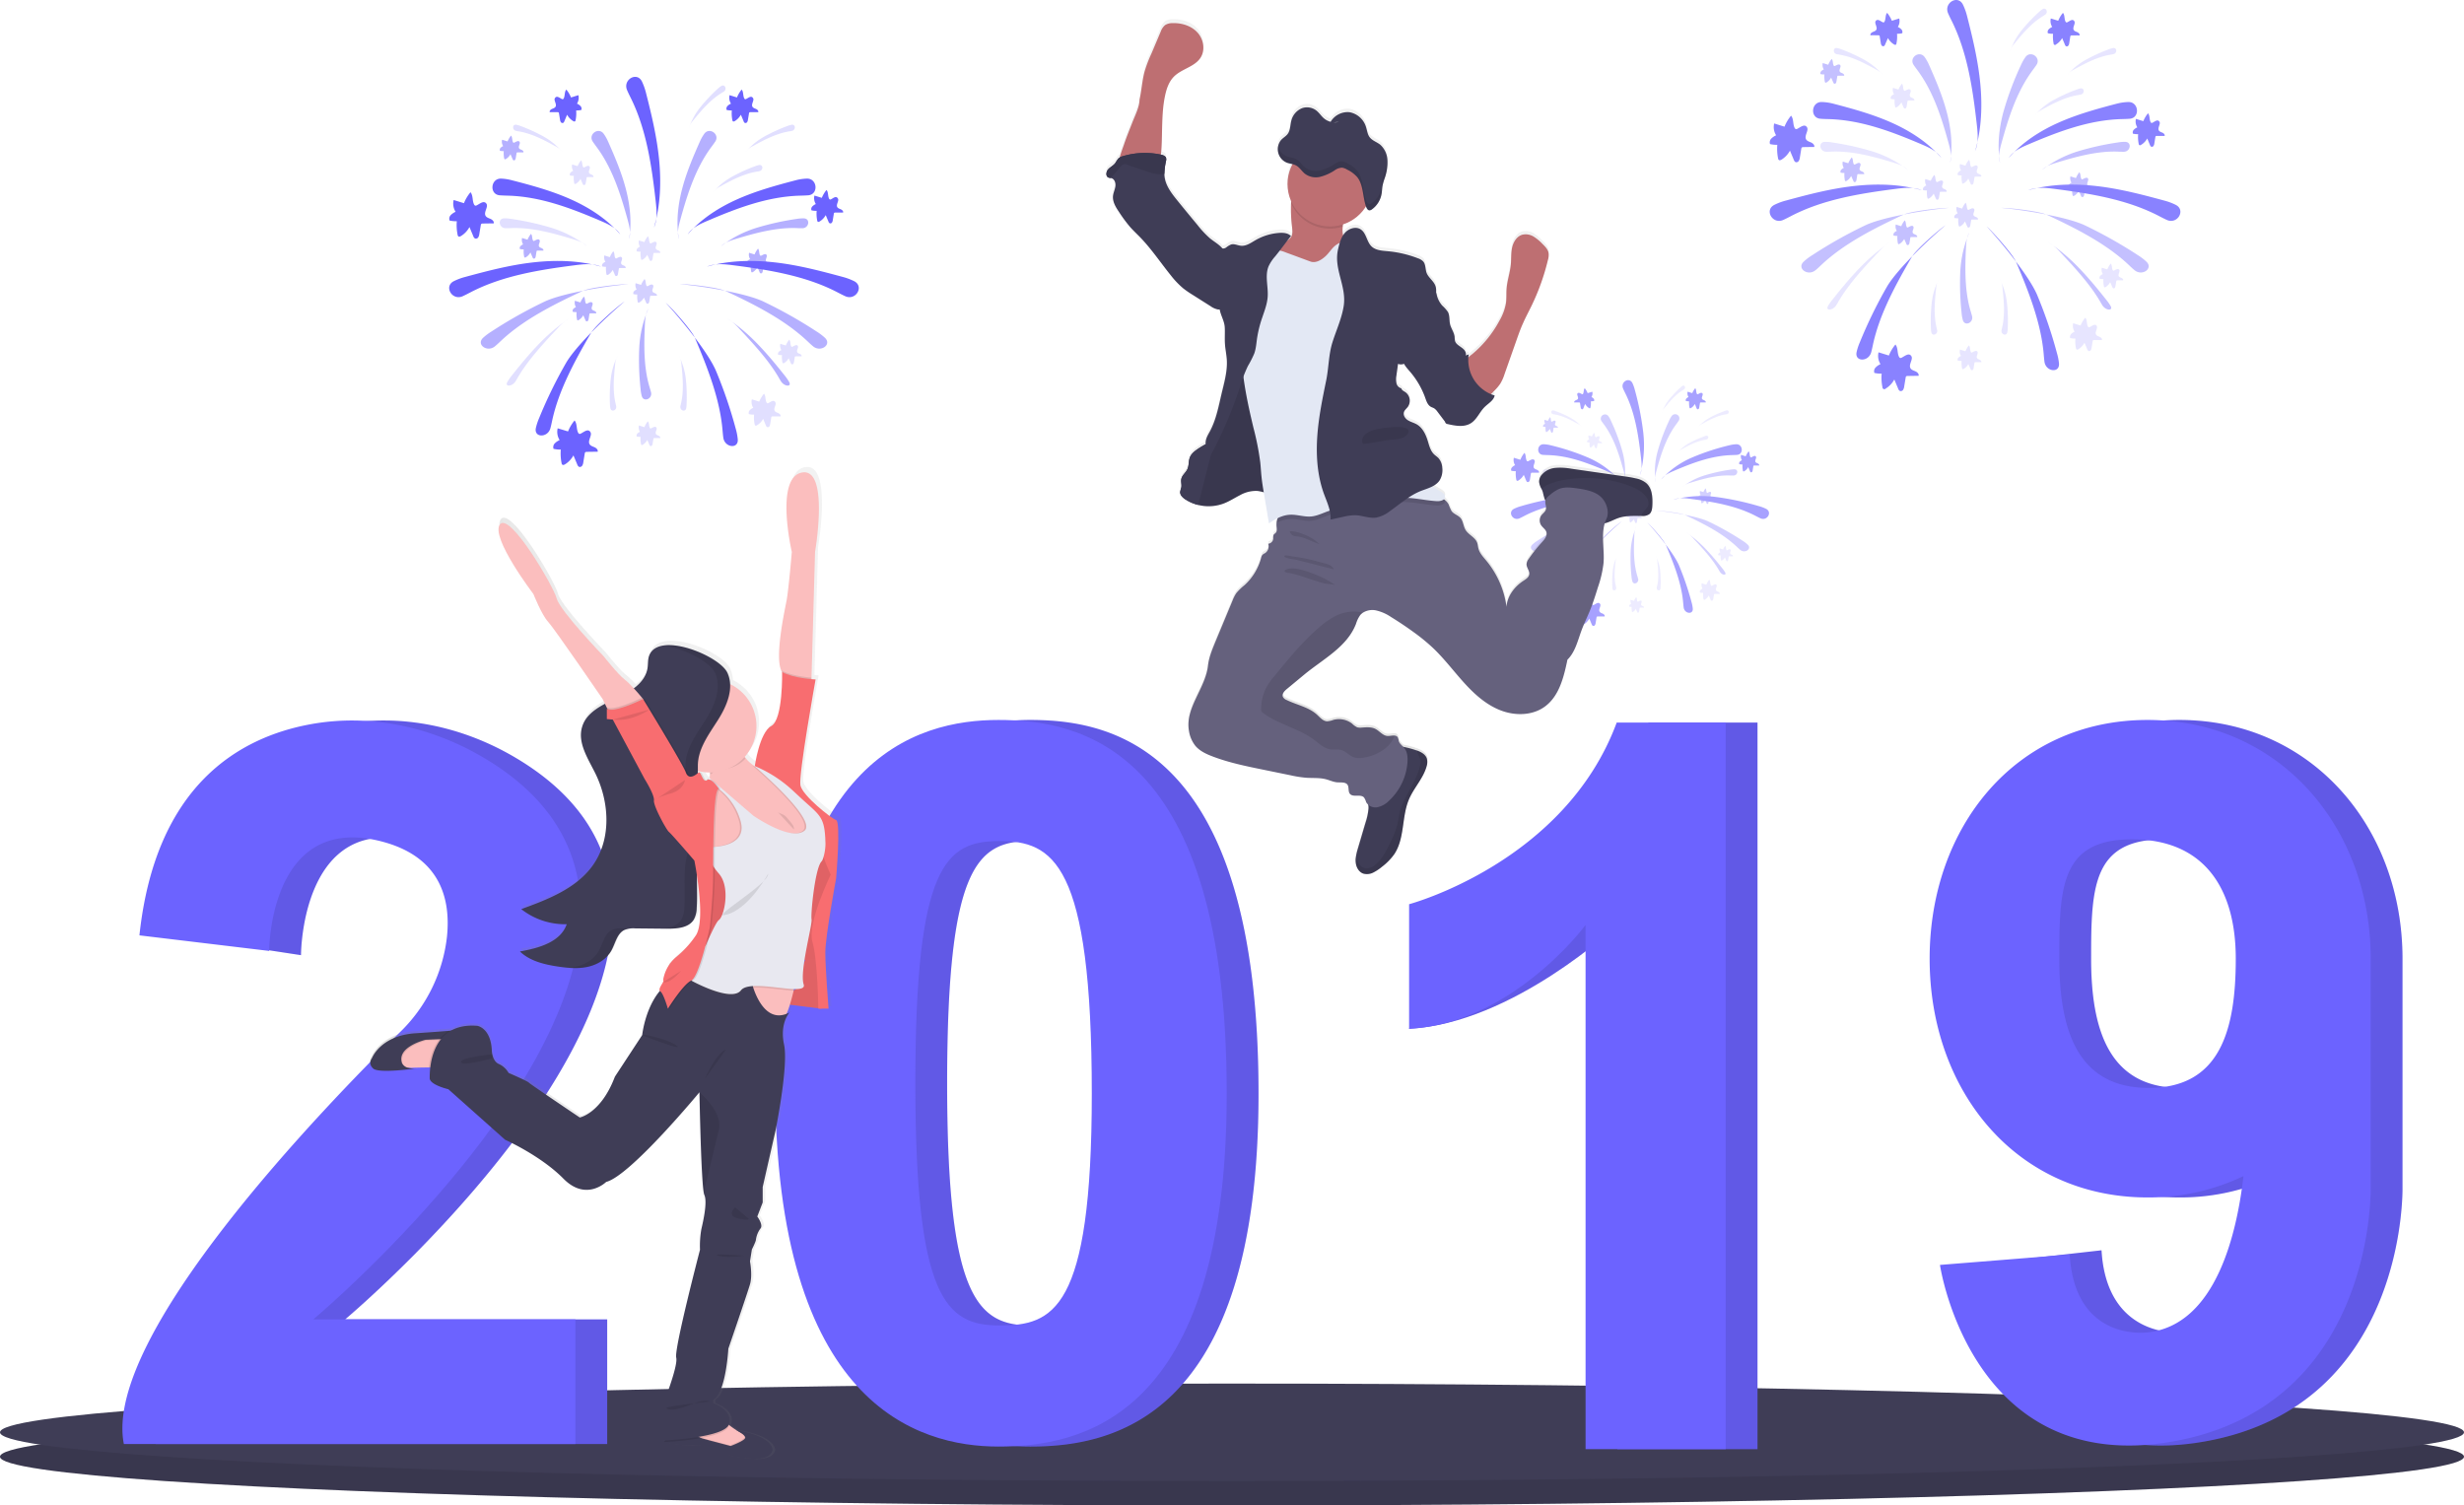 <svg data-name="Layer 1" xmlns="http://www.w3.org/2000/svg" xmlns:xlink="http://www.w3.org/1999/xlink" width="1162" height="709.96"><defs><linearGradient id="a" x1="669.51" y1="506.42" x2="669.51" y2="104.12" gradientUnits="userSpaceOnUse"><stop offset="0" stop-color="gray" stop-opacity=".25"/><stop offset=".54" stop-color="gray" stop-opacity=".12"/><stop offset="1" stop-color="gray" stop-opacity=".1"/></linearGradient><linearGradient id="b" x1="193.62" y1="549.09" x2="415.84" y2="549.09" xlink:href="#a"/></defs><g opacity=".6" fill="#6c63ff"><path d="M758.46 196.18a2 2 0 00-3.25 2.32c.37.57.78 1.11 1.17 1.63 4.69 6.34 7.12 14 9.22 21.64.51 1.86 1 3.86.42 5.7a35.55 35.55 0 00-1-14.89 92.39 92.39 0 00-5.27-14.07 12.87 12.87 0 00-1.29-2.33z" opacity=".5"/><path d="M728 209.51c-3.17-.1-3.57 4.71-.42 5 .83.07 1.66.08 2.46.11 9.7.26 18.86 3.78 27.67 7.56 2.17.93 4.44 2 5.7 3.95a41.68 41.68 0 00-14.76-10.46 110.26 110.26 0 00-17.41-5.69 15.55 15.55 0 00-3.24-.47z"/><path d="M728.88 221.32c-2 .07-1.55 2.91.47 2.93h1.55c6.12-.25 12.38 1.44 18.46 3.3a9.48 9.48 0 014.15 2.08 33.28 33.28 0 00-10.79-5.53 82.36 82.36 0 00-11.72-2.63 10.5 10.5 0 00-2.12-.15z" opacity=".2"/><path d="M769.8 274.15c.57 1.92 3.21.77 2.73-1.18-.13-.51-.28-1-.43-1.5-1.75-5.86-1.67-12.35-1.38-18.69a9.47 9.47 0 011-4.54 33.43 33.43 0 00-2.72 11.82 82.81 82.81 0 00.41 12 11.34 11.34 0 00.39 2.09z" opacity=".5"/><path d="M732.53 193.52c-1.21-.21-1.3 1.54-.1 1.81.32.07.63.12.93.17 3.69.63 7.21 2.44 10.61 4.32a5.75 5.75 0 012.21 1.77 20.25 20.25 0 00-5.74-4.67 49.49 49.49 0 00-6.68-3 6.66 6.66 0 00-1.23-.4z" opacity=".2"/><path d="M713.94 239.98c-3.05 1.57-.47 5.89 2.67 4.45.82-.37 1.62-.79 2.38-1.19 9.34-4.84 20.18-6.62 30.84-8 2.62-.34 5.41-.64 7.83.4a53.19 53.19 0 00-20.42-1.23 134.67 134.67 0 00-19.93 4.29 17.15 17.15 0 00-3.37 1.28z"/><path d="M722.67 256.79c-2.2 2 1.23 4.46 3.53 2.49.6-.51 1.18-1.05 1.72-1.57 6.69-6.28 15.53-10.75 24.33-14.86 2.16-1 11-2.05 13.43-2-6.2.55-18.87 2.49-24.5 5.05a137.24 137.24 0 00-16 9 17.1 17.1 0 00-2.51 1.89z" opacity=".5"/><path d="M738.32 283.6c-.64 2.93 3.55 3 4.33 0 .2-.76.37-1.54.53-2.27 1.93-9 6.66-17.67 11.56-26.06 1.2-2.06 7.93-8 9.92-9.27-4.79 4-14.11 12.78-17.28 18.08a135.26 135.26 0 00-8 16.46 17.85 17.85 0 00-1.06 3.06zm31.52-102.93c-1.5-3.05-5.77-.54-4.41 2.58.35.82.75 1.62 1.13 2.38 4.6 9.32 6.19 20.08 7.37 30.67.29 2.6.54 5.37-.52 7.76a53 53 0 001.52-20.22 133.58 133.58 0 00-3.93-19.86 17.59 17.59 0 00-1.16-3.31zM746 185.85a.46.46 0 00.25.08.46.46 0 00.35-.32c.38-.81.16-1.86.74-2.54a8.88 8.88 0 011.39 2.33l2.2-.67a3.27 3.27 0 01-.42 2.51 3.4 3.4 0 011 .7 1.14 1.14 0 01.26 1.16 5.71 5.71 0 01-1.55.16 10 10 0 01-.16 2.88.51.51 0 01-.19.36c-.16.11-.37 0-.53-.08a5.13 5.13 0 01-1.81-1.92l-.81 2a.88.88 0 01-.37.49.59.59 0 01-.68-.24 1.7 1.7 0 01-.24-.74l-.31-1.85a.38.38 0 00-.1-.26.46.46 0 00-.32-.1h-2.32c-.14-.41.27-.79.67-1s.86-.3 1.06-.69c.41-.78-.64-1.87-.19-2.55s1.43-.04 2.08.29z"/><path d="M788.36 196.18a2 2 0 013.26 2.32c-.38.57-.78 1.11-1.17 1.63-4.69 6.34-7.13 14-9.22 21.64-.52 1.86-1 3.86-.43 5.7a35.55 35.55 0 011-14.89 91.35 91.35 0 015.27-14.07 12.82 12.82 0 011.29-2.33z" opacity=".5"/><path d="M818.82 209.51c3.16-.1 3.57 4.71.41 5-.82.07-1.66.08-2.45.11-9.7.26-18.87 3.78-27.68 7.56-2.16.93-4.43 2-5.69 3.95a41.68 41.68 0 0114.76-10.46 110.48 110.48 0 0117.41-5.69 15.75 15.75 0 013.24-.47z"/><path d="M818 221.32c2 .07 1.54 2.91-.47 2.93h-1.55c-6.12-.25-12.38 1.44-18.46 3.3a9.43 9.43 0 00-4.15 2.08 33.18 33.18 0 0110.79-5.53 82.36 82.36 0 0111.74-2.59 10.5 10.5 0 012.1-.19z" opacity=".5"/><path d="M814.3 193.52c1.21-.21 1.3 1.54.1 1.81-.32.07-.63.12-.94.17-3.68.63-7.21 2.44-10.6 4.32a5.75 5.75 0 00-2.21 1.77 20.21 20.21 0 015.73-4.67 50.18 50.18 0 016.69-3 6.44 6.44 0 011.23-.4zM783 277.78c-.27 1.2-1.92.6-1.7-.61 0-.31.13-.63.2-.92.84-3.65.53-7.6.11-11.45a5.82 5.82 0 00-.79-2.73 20.29 20.29 0 012.1 7.1 51.5 51.5 0 01.23 7.34 6 6 0 01-.15 1.27z" opacity=".2"/><path d="M813.53 269.86c.94 1.59-1.37 1.49-2.38-.11-.27-.42-.51-.83-.75-1.23-2.86-4.88-7.22-9.69-11.61-14.35a16 16 0 00-3.59-3.1 56.88 56.88 0 019.43 8.06c2.82 3 5.3 6 7.74 9.08a15.94 15.94 0 011.16 1.65z" opacity=".5"/><path d="M729.89 269.86c-.94 1.59 1.37 1.49 2.39-.11.26-.42.51-.83.74-1.23 2.86-4.88 7.22-9.69 11.61-14.35a16.07 16.07 0 013.6-3.1 57 57 0 00-9.44 8.06c-2.81 3-5.3 6-7.74 9.08a15.94 15.94 0 00-1.16 1.65zm30.59 7.92c.27 1.2 1.92.6 1.71-.61-.06-.31-.13-.63-.2-.92-.84-3.65-.54-7.6-.11-11.45a5.69 5.69 0 01.78-2.73 20.29 20.29 0 00-2.1 7.1 50.06 50.06 0 00-.22 7.34 6.77 6.77 0 00.14 1.27zm44.19-72.3c1.2-.2 1.29 1.55.09 1.81l-.93.18c-3.69.63-7.21 2.43-10.61 4.31a5.76 5.76 0 00-2.21 1.78 20.28 20.28 0 015.74-4.68 49.43 49.43 0 016.68-3 6.56 6.56 0 011.24-.4zm-11.25-23.5c1-.64 1.78.95.77 1.65l-.8.51c-3.18 2-5.78 4.95-8.23 8a5.69 5.69 0 00-1.38 2.47 20.37 20.37 0 013.57-6.48 50.85 50.85 0 015.06-5.31 7.1 7.1 0 011.01-.84z" opacity=".2"/><path d="M832.89 239.98c3.05 1.57.47 5.89-2.67 4.45-.82-.37-1.62-.79-2.39-1.19-9.33-4.84-20.17-6.62-30.83-8-2.62-.34-5.41-.64-7.83.4a53.15 53.15 0 0120.41-1.23 134.52 134.52 0 0119.94 4.29 17.64 17.64 0 013.37 1.28z"/><path d="M824.16 256.79c2.2 2-1.23 4.46-3.53 2.49-.6-.51-1.18-1.05-1.73-1.57-6.69-6.28-15.52-10.75-24.33-14.86-2.15-1-11.05-2.05-13.42-2 6.2.55 18.86 2.49 24.49 5.05a136.55 136.55 0 0116 9 17.1 17.1 0 012.52 1.89z" opacity=".5"/><path d="M798.3 286.98c.27 3-3.9 2.51-4.3-.5-.1-.78-.17-1.57-.24-2.32-.79-9.14-4.4-18.36-8.21-27.3-.93-2.19-6.87-8.89-8.67-10.44 4.25 4.55 12.39 14.44 14.88 20.11a136.24 136.24 0 015.92 17.33 16.73 16.73 0 01.62 3.12zm2.5-101.13a.5.5 0 01-.26.08c-.16 0-.28-.17-.35-.32-.37-.81-.16-1.86-.73-2.54a8.92 8.92 0 00-1.4 2.33l-2.19-.67a3.23 3.23 0 00.42 2.51 3.4 3.4 0 00-1 .7 1.15 1.15 0 00-.27 1.16 5.8 5.8 0 001.55.16 10.32 10.32 0 00.17 2.88.51.51 0 00.19.36c.16.11.37 0 .53-.08a5.13 5.13 0 001.81-1.92l.81 2a.91.91 0 00.36.49.6.6 0 00.69-.24 1.7 1.7 0 00.24-.74l.31-1.85a.38.38 0 01.1-.26.46.46 0 01.32-.1h2.32c.14-.41-.28-.79-.67-1s-.87-.3-1.07-.69c-.4-.78.65-1.87.2-2.55s-1.4-.04-2.08.29z"/><path d="M807.42 276.19a.48.48 0 01-.26.07c-.17 0-.28-.17-.35-.32-.37-.81-.16-1.86-.73-2.54a8.56 8.56 0 00-1.4 2.34l-2.19-.68a3.26 3.26 0 00.41 2.51 3.48 3.48 0 00-1 .7 1.15 1.15 0 00-.27 1.16 5.42 5.42 0 001.55.16 10.32 10.32 0 00.16 2.88.56.56 0 00.19.37c.16.1.37 0 .54-.09a5.18 5.18 0 001.8-1.92l.82 1.95a.86.86 0 00.36.49.57.57 0 00.68-.24 1.71 1.71 0 00.25-.74l.3-1.85a.55.55 0 01.1-.26.52.52 0 01.33-.1h2.32c.13-.41-.28-.79-.67-1s-.87-.3-1.07-.68c-.4-.79.64-1.88.2-2.55s-1.39 0-2.07.34z" opacity=".2"/><path d="M826 215.64a.51.51 0 01-.26.07c-.17 0-.28-.17-.35-.32-.38-.81-.16-1.86-.74-2.54a8.78 8.78 0 00-1.39 2.34l-2.2-.68a3.27 3.27 0 00.42 2.51 3.35 3.35 0 00-1 .7 1.15 1.15 0 00-.27 1.16 5.38 5.38 0 001.55.16 10.32 10.32 0 00.16 2.88.56.56 0 00.19.37.52.52 0 00.53-.09 5.13 5.13 0 001.81-1.92l.82 1.95a.86.86 0 00.36.49.57.57 0 00.68-.24 1.58 1.58 0 00.24-.74l.31-1.85a.38.38 0 01.1-.26.51.51 0 01.32-.1h2.33c.13-.41-.28-.79-.68-1s-.86-.3-1.06-.68c-.41-.79.64-1.88.2-2.55s-1.39 0-2.07.34zm-74.31 69.61a.75.75 0 01-.36.1c-.23 0-.39-.23-.49-.44-.52-1.13-.22-2.6-1-3.55a12.24 12.24 0 00-1.94 3.26l-3.06-.95a4.54 4.54 0 00.58 3.5 5 5 0 00-1.44 1 1.61 1.61 0 00-.38 1.62 8.3 8.3 0 002.16.22 14.58 14.58 0 00.23 4 .57.57 0 001 .39 7.18 7.18 0 002.52-2.67l1.13 2.72a1.25 1.25 0 00.51.68.83.83 0 001-.33 2.33 2.33 0 00.34-1l.42-2.59a.65.65 0 01.15-.36.59.59 0 01.45-.13h3.23c.19-.58-.39-1.11-.94-1.35s-1.2-.43-1.48-1c-.56-1.09.89-2.61.27-3.55-.78-1.13-1.95-.04-2.9.43zm-30.92-67.81a.66.66 0 01-.36.11c-.23 0-.39-.23-.49-.44-.52-1.13-.22-2.6-1-3.55a12.08 12.08 0 00-1.94 3.26l-3.06-.95a4.54 4.54 0 00.58 3.5 4.77 4.77 0 00-1.44 1 1.59 1.59 0 00-.37 1.62 7.78 7.78 0 002.15.21 14.65 14.65 0 00.23 4 .76.76 0 00.27.51.73.73 0 00.74-.12 7.18 7.18 0 002.52-2.67l1.13 2.71a1.23 1.23 0 00.51.68.8.8 0 00.95-.33 2.29 2.29 0 00.34-1l.42-2.58a.71.71 0 01.15-.37.63.63 0 01.45-.12h3.23c.19-.57-.38-1.1-.94-1.35s-1.2-.42-1.48-.95c-.56-1.1.89-2.62.28-3.56s-1.92-.07-2.87.39z"/><path d="M814.59 259.43a.42.42 0 01-.19.06c-.12 0-.21-.13-.26-.24-.27-.6-.11-1.38-.54-1.88a6.45 6.45 0 00-1 1.73l-1.63-.5a2.44 2.44 0 00.31 1.86 2.24 2.24 0 00-.76.52.83.83 0 00-.2.85 4 4 0 001.14.12 7.26 7.26 0 00.13 2.13.38.38 0 00.14.27c.11.08.27 0 .39-.06a3.8 3.8 0 001.34-1.42l.6 1.44a.62.62 0 00.27.36.42.42 0 00.51-.17 1.49 1.49 0 00.16-.52l.22-1.37a.27.27 0 01.32-.26h1.71c.1-.3-.2-.59-.49-.72s-.65-.22-.79-.51c-.3-.58.47-1.38.14-1.88s-1.01-.06-1.52.19zm-42 24.25a.42.42 0 01-.19.06c-.12 0-.21-.13-.26-.24-.27-.6-.11-1.38-.54-1.88a6.29 6.29 0 00-1 1.73l-1.63-.51a2.43 2.43 0 00.31 1.86 2.56 2.56 0 00-.76.52.85.85 0 00-.2.86 4.38 4.38 0 001.14.12 7.26 7.26 0 00.13 2.13.41.41 0 00.13.27c.12.08.28 0 .4-.06a3.8 3.8 0 001.34-1.42l.6 1.44a.62.62 0 00.27.36.43.43 0 00.51-.17 1.31 1.31 0 00.17-.55l.23-1.37a.36.36 0 01.08-.2.32.32 0 01.24-.06h1.71c.1-.31-.2-.59-.49-.72s-.65-.22-.79-.51c-.3-.58.47-1.38.14-1.88s-1.04-.03-1.54.22z" opacity=".2"/><path d="M732 198.81a.34.34 0 01-.19.05c-.13 0-.21-.12-.26-.23-.28-.6-.12-1.38-.55-1.89a6.6 6.6 0 00-1 1.73l-1.62-.5a2.38 2.38 0 00.3 1.86 2.51 2.51 0 00-.76.52.84.84 0 00-.2.86 4 4 0 001.15.11 7.66 7.66 0 00.12 2.14.4.4 0 00.14.27.38.38 0 00.39-.07 3.78 3.78 0 001.34-1.41l.6 1.44a.66.66 0 00.27.36.44.44 0 00.51-.18 1.24 1.24 0 00.18-.54l.22-1.38a.36.36 0 01.08-.19.33.33 0 01.24-.07h1.72c.09-.3-.21-.58-.5-.71s-.64-.23-.79-.51c-.3-.58.47-1.39.15-1.89s-1.09-.02-1.54.23zm21.58 47.82a.33.33 0 01-.19.06.35.35 0 01-.26-.23c-.28-.6-.12-1.38-.54-1.89a6.38 6.38 0 00-1 1.73l-1.62-.5a2.39 2.39 0 00.31 1.86 2.55 2.55 0 00-.77.52.86.86 0 00-.2.86 4 4 0 001.15.11 7.68 7.68 0 00.12 2.14.3.3 0 00.54.2 3.75 3.75 0 001.33-1.41l.61 1.44a.66.66 0 00.27.36.43.43 0 00.5-.18 1.12 1.12 0 00.18-.54l.23-1.38a.32.32 0 01.07-.19.34.34 0 01.24-.07h1.72c.1-.3-.21-.58-.5-.71s-.64-.23-.79-.51c-.29-.58.48-1.39.15-1.89s-1.05-.02-1.55.22zm-15.7-18.65a.42.42 0 01-.19.06c-.12 0-.21-.13-.26-.24-.28-.6-.12-1.38-.54-1.88a6.09 6.09 0 00-1 1.73l-1.62-.51a2.39 2.39 0 00.31 1.86 2.75 2.75 0 00-.77.52.87.87 0 00-.2.86 4.45 4.45 0 001.15.12 7.61 7.61 0 00.12 2.13.38.38 0 00.14.27c.12.08.28 0 .4-.06a3.78 3.78 0 001.33-1.42l.61 1.44a.62.62 0 00.27.36.41.41 0 00.5-.17 1.32 1.32 0 00.18-.55l.23-1.37a.35.35 0 01.07-.2.34.34 0 01.24-.06h1.72c.1-.31-.21-.59-.5-.72s-.64-.22-.79-.51c-.3-.58.48-1.38.15-1.88s-1.05-.02-1.55.22zm67.44 4.4a.47.47 0 01-.19.06c-.13 0-.21-.13-.26-.24-.28-.6-.12-1.38-.55-1.88a6.29 6.29 0 00-1 1.73l-1.62-.51a2.38 2.38 0 00.3 1.86 2.7 2.7 0 00-.76.52.85.85 0 00-.2.86 4.41 4.41 0 001.15.12 7.61 7.61 0 00.12 2.13.38.38 0 00.14.27c.12.08.27 0 .39-.06a3.8 3.8 0 001.34-1.42l.6 1.44a.62.62 0 00.27.36.42.42 0 00.51-.17 1.32 1.32 0 00.18-.55l.22-1.37a.36.36 0 01.08-.2.32.32 0 01.24-.06H808c.09-.31-.21-.59-.5-.72s-.64-.22-.79-.51c-.3-.58.47-1.38.15-1.88s-1.04-.03-1.54.22z" opacity=".5"/><path d="M772.59 228.71a.42.42 0 01-.19.06c-.12 0-.21-.13-.26-.24-.27-.6-.11-1.38-.54-1.88a6.45 6.45 0 00-1 1.73l-1.63-.5a2.44 2.44 0 00.31 1.86 2.24 2.24 0 00-.76.52.83.83 0 00-.2.85 4 4 0 001.14.12 7.26 7.26 0 00.13 2.13.41.41 0 00.13.27c.12.08.28 0 .4-.06a3.8 3.8 0 001.34-1.42l.6 1.44a.59.59 0 00.27.36.43.43 0 00.51-.17 1.31 1.31 0 00.17-.55l.23-1.37a.27.27 0 01.32-.26h1.71c.1-.3-.2-.59-.49-.72s-.65-.22-.79-.51c-.3-.58.47-1.38.14-1.88s-1.04-.03-1.54.22z" opacity=".2"/><path d="M762.33 233.18a.51.51 0 01-.2.06c-.12 0-.2-.13-.26-.24-.27-.6-.11-1.38-.54-1.89a6.5 6.5 0 00-1 1.74l-1.63-.51a2.43 2.43 0 00.31 1.86 2.51 2.51 0 00-.76.52.84.84 0 00-.2.86 4.38 4.38 0 001.14.12 7.62 7.62 0 00.13 2.13.4.4 0 00.14.27c.12.08.27 0 .39-.06a3.8 3.8 0 001.34-1.42l.6 1.44a.62.62 0 00.27.36.45.45 0 00.51-.17 1.49 1.49 0 00.18-.55l.22-1.37a.36.36 0 01.08-.2.38.38 0 01.24-.07h1.72c.09-.31-.21-.59-.5-.72s-.64-.22-.79-.51c-.3-.58.47-1.39.14-1.89s-1.03.04-1.53.24z" opacity=".3"/><path d="M752.75 206.14a.42.42 0 01-.19.06.35.35 0 01-.26-.24c-.27-.6-.11-1.37-.54-1.88a6.45 6.45 0 00-1 1.73l-1.63-.5a2.44 2.44 0 00.31 1.86 2.39 2.39 0 00-.76.52.84.84 0 00-.2.86 4 4 0 001.14.11 7.26 7.26 0 00.13 2.13.43.43 0 00.13.28c.12.07.28 0 .4-.07a3.73 3.73 0 001.34-1.42l.6 1.45a.66.66 0 00.27.36.45.45 0 00.51-.18 1.23 1.23 0 00.17-.54l.23-1.38a.27.27 0 01.32-.26h1.71c.1-.3-.2-.59-.49-.71s-.65-.23-.79-.51c-.3-.58.47-1.39.14-1.89s-1.04-.02-1.54.22z" opacity=".2"/><path d="M771.61 241.42a.47.47 0 01-.19.06c-.13 0-.21-.13-.26-.24-.28-.6-.12-1.38-.55-1.88a6.45 6.45 0 00-1 1.73l-1.62-.5a2.44 2.44 0 00.3 1.86 2.45 2.45 0 00-.76.52.84.84 0 00-.2.86 4 4 0 001.15.11 7.61 7.61 0 00.12 2.13.36.36 0 00.14.27c.12.08.27 0 .39-.06a3.8 3.8 0 001.34-1.42l.6 1.44a.59.59 0 00.27.36.42.42 0 00.51-.17 1.32 1.32 0 00.15-.51l.22-1.37a.41.41 0 01.08-.19.33.33 0 01.24-.07h1.72c.1-.3-.21-.59-.5-.72s-.64-.22-.79-.5c-.3-.59.48-1.39.15-1.89s-1.01-.07-1.51.18z" opacity=".3"/></g><ellipse cx="581" cy="686.97" rx="581" ry="22.99" fill="#3f3d56"/><ellipse cx="581" cy="686.97" rx="581" ry="22.99" opacity=".1"/><ellipse cx="581" cy="675.48" rx="581" ry="22.99" fill="#3f3d56"/><path d="M80.75 441.11l61.19 9.34s0-68.08 53.85-53.4c26.92 7.34 31.82 26.92 30 44.67a74.19 74.19 0 01-22.11 45C167.92 521.89 63.25 630.14 73.41 680.98h212.94v-58.76h-123.6s219.09-183.65 79.76-265.24c-24.52-14.35-53.22-20.55-81.18-15.41-33.33 6.13-73 28.63-80.58 99.54z" fill="#6c63ff"/><path d="M80.75 441.11l61.19 9.34s0-68.08 53.85-53.4c26.92 7.34 31.82 26.92 30 44.67a74.19 74.19 0 01-22.11 45C167.92 521.89 63.25 630.14 73.41 680.98h212.94v-58.76h-123.6s219.09-183.65 79.76-265.24c-24.52-14.35-53.22-20.55-81.18-15.41-33.33 6.13-73 28.63-80.58 99.54z" opacity=".1"/><path d="M65.75 441.11l61.19 7.34s0-66.08 53.85-51.4c26.92 7.34 31.82 26.92 30 44.67a74.19 74.19 0 01-22.11 45C152.92 521.89 48.25 630.14 58.41 680.98h212.94v-58.76h-123.6s219.09-183.65 79.76-265.24c-24.52-14.35-53.22-20.55-81.18-15.41-33.33 6.13-73 28.63-80.58 99.54zm420.07-101.58c-37.85 0-105.24 17.14-105.24 171.33 0 151.75 67.39 171.33 105.24 171.33s107.69-12.21 107.69-166.43c0-163.99-69.84-176.23-107.69-176.23zm.41 285.55c-25.23 0-39.57-13.05-39.57-114.22 0-102.79 14.34-114.22 39.57-114.22s43.65 9.79 43.65 119.12c0 102.79-18.42 109.32-43.65 109.32z" fill="#6c63ff"/><path d="M485.82 339.53c-37.85 0-105.24 17.14-105.24 171.33 0 151.75 67.39 171.33 105.24 171.33s107.69-12.21 107.69-166.43c0-163.99-69.84-176.23-107.69-176.23zm.41 285.55c-25.23 0-39.57-13.05-39.57-114.22 0-102.79 14.34-114.22 39.57-114.22s43.65 9.79 43.65 119.12c0 102.79-18.42 109.32-43.65 109.32z" opacity=".1"/><path d="M470.82 339.53c-37.85 0-105.24 17.14-105.24 171.33 0 151.75 67.39 171.33 105.24 171.33s107.69-12.21 107.69-166.43c0-163.99-69.84-176.23-107.69-176.23zm.41 285.55c-25.23 0-39.57-13.05-39.57-114.22 0-102.79 14.34-114.22 39.57-114.22s43.65 9.79 43.65 119.12c0 102.79-18.42 109.32-43.65 109.32zm208.29-198.66s73.43-19.58 97.9-85.66h51.4v342.65h-66.08v-247.2s-49.27 46.5-98.22 48.95z" fill="#6c63ff"/><path d="M679.52 426.42s73.43-19.58 97.9-85.66h51.4v342.65h-66.08v-247.2s-49.27 46.5-98.22 48.95z" opacity=".1"/><path d="M664.52 426.42s73.43-19.58 97.9-85.66h51.4v342.65h-66.08v-247.2s-34.27 46.5-83.22 48.95zM1133 559.81V452.12c0-62.18-43.06-112.59-105.24-112.59S925 389.98 925 452.12s40.62 112.59 102.8 112.59a103.7 103.7 0 0045.2-10.07c-3 26.23-12.73 70.28-45.23 73.7 0 0-34.27 2.9-36.71-38.71l-61.19 6.9s14.66 100.34 110.13 83.21 93-119.93 93-119.93zm-104.68-46.76c-33.65 0-42.17-27.28-42.17-60.93s.62-56.29 34.27-56.29 48.95 22.64 48.95 56.29-7.37 60.93-41.06 60.93z" fill="#6c63ff"/><path d="M1133 559.81V452.12c0-62.18-43.06-112.59-105.24-112.59S925 389.98 925 452.12s40.62 112.59 102.8 112.59a103.7 103.7 0 0045.2-10.07c-3 26.23-12.73 70.28-45.23 73.7 0 0-34.27 2.9-36.71-38.71l-61.19 6.9s14.66 100.34 110.13 83.21 93-119.93 93-119.93zm-104.68-46.76c-33.65 0-42.17-27.28-42.17-60.93s.62-56.29 34.27-56.29 48.95 22.64 48.95 56.29-7.37 60.93-41.06 60.93z" opacity=".1"/><path d="M1118 559.81V452.12c0-62.18-43.06-112.59-105.24-112.59S910 389.98 910 452.12s40.62 112.59 102.8 112.59a103.7 103.7 0 0045.2-10.07c-3 26.23-12.73 70.28-45.23 73.7 0 0-34.27 4.9-36.71-36.71l-61.19 4.9s14.66 100.34 110.13 83.21 93-119.93 93-119.93zm-104.68-46.76c-33.65 0-42.17-27.28-42.17-60.93s.62-56.29 34.27-56.29 48.95 22.64 48.95 56.29-7.37 60.93-41.06 60.93z" fill="#6c63ff"/><path d="M795.28 321.44a11 11 0 00-4.88-2.15c-1.87-.43-3.78-.7-5.68-1l-24.62-3.55a29 29 0 00-7.54-.4 9.57 9.57 0 00-6.55 3.38 5.12 5.12 0 00-1.14 3.21 8.45 8.45 0 001.12 3.31 11.82 11.82 0 01.61 1.48c.35 1.1.42 2.28.88 3.35a3 3 0 00.42.65 1.21 1.21 0 010 .18c-.27 1.37.6 2.81.21 4.15-.34 1.13-1.45 1.82-2.15 2.77a4.19 4.19 0 00-.1 4.62c.75 1.16 2.11 1.94 2.5 3.27.51 1.76-.87 3.44-2.1 4.79a75.25 75.25 0 00-6.26 7.89 5 5 0 00-1 2.35c-.11 1.74 1.56 3.28 1.27 5-.23 1.36-1.56 2.2-2.71 3-4.25 2.81-7.66 7.31-8 12.39a43.33 43.33 0 00-9.68-22c-1.43-1.73-3-3.45-3.59-5.64-.22-.87-.26-1.79-.56-2.63-1-2.66-4.18-3.79-5.57-6.24-1-1.71-1-3.93-2.24-5.43s-3.19-1.86-4.26-3.32a20.71 20.71 0 01-1.36-3.08 6.69 6.69 0 00-1.85-2.21 5.48 5.48 0 00-.46-.34 1.59 1.59 0 00.53-1.18c0-1.17-1.16-1.94-2.17-2.51q-1.95-1.12-3.81-2.37a8.94 8.94 0 003.41-2.8 9.15 9.15 0 001.3-6.05 7.57 7.57 0 00-1.79-4.59c-.63-.66-1.42-1.15-2.08-1.78-1.71-1.66-2.29-4.14-3-6.42-.94-3-2.41-6.14-5.15-7.74-1.32-.76-2.86-1.12-4.15-1.93s-2.37-2.35-1.92-3.82c.3-1 1.23-1.68 1.86-2.53a5.06 5.06 0 00-1.27-7c-.74-.47-1.65-.88-1.8-1.75a3.16 3.16 0 01-2.32-2.46 9.48 9.48 0 010-3.56c.26-1.85.52-3.71.77-5.56a3.58 3.58 0 002.78 0 25.4 25.4 0 003 3.92 39.12 39.12 0 017 12.14c.57 1.61 1.15 3.4 2.63 4.24.51.29 1.09.44 1.59.75a5.94 5.94 0 011.56 1.6l3.59 4.76.06.25a1.46 1.46 0 00.16.39 1.33 1.33 0 00.86.44c3.68.85 7.81 1.63 11-.37 2.88-1.81 4.14-5.36 6.58-7.75 1.73-1.69 4.18-3 4.67-5.37a17.77 17.77 0 01-1.72-.64c.5-.5 1-1.07 1.68-1.74a21.1 21.1 0 002.66-3.16 20.85 20.85 0 002-4.48q2.89-8.25 5.8-16.49c.92-2.61 1.84-5.22 3-7.75 1.2-2.74 2.62-5.38 3.93-8.07a106.92 106.92 0 007.77-21.8 8.11 8.11 0 00.31-3.2c-.28-1.73-1.59-3.08-2.84-4.32a20.84 20.84 0 00-4.26-3.53 7 7 0 00-5.34-.86c-2.56.76-4.17 3.38-4.76 6s-.37 5.34-.62 8c-.36 3.85-1.68 7.56-2 11.42-.17 2.24 0 4.5-.27 6.72a24.5 24.5 0 01-3 8.29 53.56 53.56 0 01-12.93 15.93c-.61.52-1.24 1-1.84 1.56 0-.44.07-.87.13-1.3a7.85 7.85 0 00-1.27.44 3.74 3.74 0 00-.15-1.49c-.8-2.39-4.36-3-5-5.44a11 11 0 01-.17-1.82c-.21-2.13-1.66-3.93-2.16-6s-.11-4-1-5.78a16.45 16.45 0 00-2.66-3 11.77 11.77 0 01-2.53-4.77c-.13-.49-.25-1-.39-1.49a6.77 6.77 0 00-.36-3.28c-.91-2.27-3.26-3.72-4.11-6-.66-1.77-.37-4-1.62-5.38a5.73 5.73 0 00-2.37-1.42 52 52 0 00-14.27-3.34c-2.74-.25-5.76-.4-7.72-2.32-2.29-2.24-2.4-6.27-5.08-8-2.36-1.53-5.7-.39-7.53 1.75a9.53 9.53 0 00-.76 1 10.66 10.66 0 01-.21-4.09c0-.35.07-.7.1-1a20 20 0 0010.84-8.52v.05l.12.31c.29.73.75 1.44 1.43 1.51a1.92 1.92 0 001.24-.45 9.8 9.8 0 001.66-1.44c.25-.27.49-.56.72-.86a12.06 12.06 0 002.22-5.31c.18-1.16.2-2.36.4-3.51a21.76 21.76 0 01.73-2.66c.1-.29.2-.58.29-.87s.22-.68.32-1a23.11 23.11 0 001-6.34v-1.08a10.57 10.57 0 00-3.36-7.45c-1.72-1.4-4-2-5.26-3.9-.82-1.29-1-2.94-1.48-4.43a10 10 0 00-7.86-7.08 8.71 8.71 0 00-6.22 1.72l-.14.1a10 10 0 00-2.48 2.76 8.25 8.25 0 01-3.52-2c-1-.93-1.77-2.1-2.78-3a7.15 7.15 0 00-7.12-1.5 8.51 8.51 0 00-5.09 5.83c-.55 2.07-.45 4.43-1.6 6.16-.89 1.33-2.35 2-3.37 3.22a6 6 0 00-1.26 2.67 7.09 7.09 0 00-.17 1.66c0 .24 0 .49.06.74v.11a5.68 5.68 0 00.17.82 7 7 0 001.49 2.74 6.67 6.67 0 002.41 1.73 9.76 9.76 0 001.16.37l1.19.27.42.1a20 20 0 00-.56 17.62c0 .27-.07.55-.1.83a69.33 69.33 0 00.52 11.8c.14 1.54.22 3.26-.73 4.48a8.58 8.58 0 01-1.45 1.3c.54-.7 1.09-1.4 1.65-2.09-1.41-1.42-3.64-1.6-5.64-1.45a25.85 25.85 0 00-11 3.36c-2.24 1.28-4.54 3-7.1 2.69-1.51-.16-3-1-4.47-.6a9.06 9.06 0 00-2.29 1.36 3.17 3.17 0 01-1.88.59c-1.57-1.94-4-3.25-5.88-4.82a45.74 45.74 0 01-5.85-6.27c-3.24-3.9-6.47-7.82-9.65-11.77-2.68-3.32-5.43-6.92-5.9-11.17a10.64 10.64 0 01-.07-1.26 32.41 32.41 0 01.76-6 2.93 2.93 0 000-1.44c-.3-1-1.45-1.38-2.44-1.6a23 23 0 00.27-2.31c.56-8.6-.05-17.34 1.77-25.76.69-3.23 1.82-6.52 4.15-8.87 3.65-3.68 9.76-4.57 12.56-9 2.34-3.64 1.41-8.79-1.53-12s-7.47-4.52-11.78-4.36a6.17 6.17 0 00-3.43.93 7.26 7.26 0 00-2.08 3.15L562 118.52a63.08 63.08 0 00-3.14 8.38c-1.2 4.39-1.47 9-2.42 13.42 0 3.4-2.19 7.64-3.39 10.77-1.34 3.53-2.79 7-4 10.59-.3.91-1.35 3.58-2 6a3.6 3.6 0 00-.68.5 18.09 18.09 0 00-1.42 2.11c-.91 1.21-2.39 1.85-3.39 3s-1.21 3.29.18 3.87a4.08 4.08 0 00.87.19 3.38 3.38 0 01.54.09c1.5.42 2.09 2.32 1.87 3.87s-1 3-1.13 4.56c-.27 2.77 1.35 5.33 2.91 7.65a66.06 66.06 0 005.34 7.2c1.41 1.57 3 3 4.42 4.52 5.41 5.55 9.71 12.06 14.57 18.09a40.2 40.2 0 005.93 6.23 46.28 46.28 0 004.49 3.08c2.78 1.78 5.57 3.54 8.36 5.31a9.14 9.14 0 003.16 1.48 3.83 3.83 0 001.12 0c.05.24.09.49.15.73.65 2.62 2.08 5 2.24 7.67s-.08 5.41.11 8.1c.18 2.5.73 5 .87 7.46.28 4.71-.88 9.38-2 14-1.69 6.75-2.71 13.66-6 19.78-.92 1.69-2 3.42-2 5.34 0 .24 0 .47.06.7l-1.5.84c-.44.26-.88.51-1.28.77-1.9 1.23-3.93 2.6-4.71 4.74-.63 1.73-.34 3.72-1.1 5.39a1.55 1.55 0 01-.12.22c-.8 1.56-2.39 2.72-2.75 4.43-.27 1.32.25 2.7 0 4v.05a14.84 14.84 0 00-.54 2 2.39 2.39 0 00.06.66 3.77 3.77 0 001.2 1.95 8 8 0 001.17.93c.43.28.87.54 1.32.79l.26.14c.38.2.76.38 1.15.56l.26.12c.45.19.91.37 1.37.53l.32.1c.36.12.73.23 1.1.33l.25.07.23.05 1 .21.37.07q.66.12 1.35.18h.4c.34 0 .67.05 1 .06h1.83c.47 0 .94-.07 1.41-.13h.15c.42-.06.84-.13 1.26-.22l.32-.07c.39-.08.78-.18 1.17-.29l.21-.06c.47-.14.94-.3 1.4-.47a38.15 38.15 0 004.62-2.29c1-.56 2-1.12 3-1.63a23.22 23.22 0 012.28-1 12.75 12.75 0 016-1 23.54 23.54 0 013 .62 3.06 3.06 0 010 .32q1.22 7.22 2.41 14.41a28.4 28.4 0 014.14-2.49 9.14 9.14 0 00-.53 2.24 9 9 0 000 1.8c.09.94.29 2-.28 2.74-.35.47-1 .73-1.19 1.25a4.18 4.18 0 00-.1 1.62 2.61 2.61 0 01-2.38 2.43 3.81 3.81 0 01-1.51 4.46 5.62 5.62 0 00-1.16.75 3.46 3.46 0 00-.67 1.51 26.67 26.67 0 01-7.83 12.87 25.64 25.64 0 00-3.87 3.78 17.76 17.76 0 00-1.75 3.45q-4 9.79-8.12 19.58c-1.52 3.65-3 7.36-3.48 11.29-1.2 10.77-10.8 19.91-9 30.61a15.07 15.07 0 003.12 7.32c2 2.4 5 3.79 8 4.91 7.71 3 15.84 4.63 23.94 6.28l12.72 2.61a55.6 55.6 0 007.58 1.2c3.07.21 6.22-.08 9.21.7 1.85.49 3.62 1.38 5.53 1.48 1.64.09 3.66-.26 4.63 1.07s.22 3.12 1.14 4.3c1.48 1.9 5.09 0 6.7 1.79a8.22 8.22 0 011 2.2 4 4 0 001 1.26 8.54 8.54 0 01.12 1.72 29.52 29.52 0 01-1.44 6.81q-1.8 6.09-3.59 12.19a27.25 27.25 0 00-1 4.4 10.59 10.59 0 000 2.18c.21 2.21 1.48 4.49 3.59 5.21a6.58 6.58 0 004.86-.6 21 21 0 004-2.7 27.31 27.31 0 005.77-5.94c5-7.48 3.38-17.59 6.89-25.86 2.33-5.53 6.87-10 8.38-15.83a6.32 6.32 0 00.12-3.42c-.63-2-2.76-3.14-4.75-3.86h-.09a39.25 39.25 0 00-5-1.42c-.42-.09-.85-.17-1.28-.23a8 8 0 01-2.21-2.89 6.63 6.63 0 00-.47-1.72 1.81 1.81 0 00-1.44-.81c-1-.1-2.34.27-3.43.19-2.23-.17-3.71-2.36-5.71-3.36s-4.17-.76-6.3-.61a5.83 5.83 0 01-2.28-.14 8.83 8.83 0 01-2.4-1.66 10.06 10.06 0 00-8.81-1.76 9.58 9.58 0 01-3 .67c-1.95-.1-3.33-1.85-4.77-3.17-3.94-3.61-9.55-4.56-14.33-6.93a3.27 3.27 0 01-1.72-1.48c-.55-1.35.69-2.72 1.81-3.65l8.22-6.82c9-7.48 20.25-13.12 24.43-24.08a13.7 13.7 0 012-4.11 5.58 5.58 0 011.11-1 8.36 8.36 0 016.15-1.21 21 21 0 017.24 3.16c3.58 2.18 7.06 4.49 10.45 7a89.94 89.94 0 019.55 7.83c5.25 5 9.62 10.92 14.51 16.31s10.48 10.42 17.27 13 15 2.46 20.83-1.87c6.73-5 8.89-13.93 10.59-22.13 3.75-3.63 4.88-9.13 6.71-14 1.15-3.08 2.62-6 3.86-9.08 1.48-3.62 2.64-7.35 3.8-11.08a53.33 53.33 0 002.66-11.57c.48-6.24-1.19-12.86.56-18.72 2.31-.51 4.41-1.81 6.68-2.56 3.38-1.12 7-.94 10.58-.91h.23a5.47 5.47 0 003.52-.84c1.2-1 1.39-2.7 1.45-4.26.14-3.78-.1-8.08-2.97-10.55zM650.39 150.85a7.43 7.43 0 01-2.53.18z" transform="translate(-19 -95.02)" fill="url(#a)"/><path d="M635.33 119.1a11 11 0 01-4.16 2.21l-7.09 2.54c-3.85 1.38-7.87 2.77-11.93 2.27-2.27-.28-12-1.71-13.47-3.48-2.24-2.74 5.61-6.77 8.29-9.08a11.34 11.34 0 001.68-1.48c1-1.22.87-2.93.73-4.47a69 69 0 01-.52-11.77 23.72 23.72 0 01.4-2.79c1-4.6 5.28-2.92 8.66-1.7a67.71 67.71 0 0111.75 5.09 8.43 8.43 0 012.9 2.46c1.48 2.24.89 5.18.65 8-.21 2.19-.2 4.29 1.17 5.88a15.14 15.14 0 011.89 2 3.75 3.75 0 01-.95 4.32zm-97.94-72.07c1-4.44 1.22-9 2.42-13.39a62.82 62.82 0 013.19-8.36l4.36-10.3a7.23 7.23 0 012.08-3.14 6.17 6.17 0 013.43-.93c4.31-.16 8.84 1.19 11.78 4.35s3.87 8.31 1.53 11.94c-2.8 4.36-8.91 5.25-12.56 8.93-2.33 2.34-3.46 5.61-4.15 8.84-1.82 8.4-1.21 17.12-1.77 25.7-.18 2.66-.7 5.71-3 7.1a8.85 8.85 0 01-4.48.87l-6.56.1c-1.1 0-5.09.69-5.82-.13-1.28-1.46 1.64-8.67 2.17-10.28 1.18-3.58 2.63-7.05 4-10.57 1.19-3.11 3.38-7.34 3.38-10.73z" fill="#be6f72"/><path d="M672.84 361.19c-1.51 5.78-6.05 10.28-8.38 15.79-3.51 8.25-1.93 18.34-6.89 25.8a27.26 27.26 0 01-5.77 5.93 21.43 21.43 0 01-4 2.69 6.58 6.58 0 01-4.86.6c-2.11-.72-3.38-3-3.59-5.2a10.49 10.49 0 010-2.17 26.89 26.89 0 011-4.39q1.8-6.08 3.59-12.16a29.44 29.44 0 001.44-6.8c.13-2.52-1.47-5.8-.79-8.15.31-1.06 1.47-2 2-2.89a16.73 16.73 0 001.72-4.09c.82-2.79 1.38-5.77 3.1-8.12a19.06 19.06 0 013.9-3.65 10.34 10.34 0 013.72-2.09 9.11 9.11 0 014 .19 39.25 39.25 0 015 1.42h.09c2 .72 4.12 1.83 4.75 3.85a6.29 6.29 0 01-.03 3.44zm106.4-122.94c-.06 1.55-.25 3.28-1.45 4.25a5.46 5.46 0 01-3.52.83H774c-3.57 0-7.2-.2-10.58.91-2.57.85-4.93 2.41-7.61 2.72-3.69.42-7.16-1.6-10.43-3.36a103.75 103.75 0 00-9.47-4.5c-2.12-.87-6.45-1.43-7.47-3.75a34.14 34.14 0 01-.88-3.34 11.1 11.1 0 00-.61-1.47 8.45 8.45 0 01-1.12-3.31 5.11 5.11 0 011.14-3.2 9.59 9.59 0 016.55-3.37 29 29 0 017.54.4l24.62 3.54c1.9.27 3.81.54 5.68 1a11.14 11.14 0 014.88 2.14c2.91 2.44 3.15 6.73 3 10.51z" fill="#3f3d56"/><path d="M757.6 244.65c-3 6.33-.84 13.82-1.38 20.82a53.07 53.07 0 01-2.66 11.51c-1.16 3.72-2.32 7.45-3.8 11.06-1.24 3-2.71 6-3.86 9.06-1.83 4.88-3 10.37-6.71 14-1.7 8.18-3.86 17.12-10.59 22.08-5.85 4.32-14 4.47-20.83 1.86s-12.38-7.61-17.27-13-9.26-11.24-14.5-16.26a91 91 0 00-9.57-7.83q-5.09-3.69-10.43-6.97a20.93 20.93 0 00-7.24-3.15 8.4 8.4 0 00-6.15 1.2 5.58 5.58 0 00-1.11 1 13.76 13.76 0 00-2 4.1c-4.18 10.94-15.41 16.56-24.43 24l-8.27 6.85c-1.12.93-2.36 2.29-1.81 3.64a3.27 3.27 0 001.72 1.48c4.78 2.36 10.39 3.31 14.33 6.91 1.44 1.32 2.82 3.06 4.77 3.16a9.58 9.58 0 003-.67 10.09 10.09 0 018.81 1.76 8.57 8.57 0 002.38 1.72 5.83 5.83 0 002.28.14c2.13-.15 4.39-.34 6.3.61s3.48 3.19 5.71 3.35c1.09.08 2.39-.28 3.43-.18a1.8 1.8 0 011.44.8 6.63 6.63 0 01.47 1.72c.41 1.41 1.79 2.27 2.69 3.43 1.38 1.78 1.58 4.2 1.44 6.45a27.52 27.52 0 01-8.76 18.37 10.84 10.84 0 01-5.39 3 5 5 0 01-5.34-2.37 8.22 8.22 0 00-1-2.2c-1.61-1.77-5.22.11-6.7-1.78-.92-1.18-.26-3.07-1.14-4.29s-3-1-4.63-1.07c-1.91-.1-3.68-1-5.53-1.47-3-.78-6.14-.49-9.21-.7a55.6 55.6 0 01-7.58-1.2l-12.75-2.61c-8.1-1.65-16.23-3.32-23.94-6.27-2.95-1.12-5.92-2.5-8-4.9a15 15 0 01-3.12-7.3c-1.81-10.67 7.79-19.79 9-30.54.43-3.92 2-7.62 3.48-11.26q4.07-9.76 8.12-19.53a17.4 17.4 0 011.75-3.44 25.11 25.11 0 013.87-3.77 26.63 26.63 0 007.83-12.84 3.46 3.46 0 01.67-1.51 5.62 5.62 0 011.16-.75 3.8 3.8 0 001.51-4.45 2.6 2.6 0 002.38-2.42 4.18 4.18 0 01.1-1.62c.24-.52.84-.78 1.19-1.24.57-.75.37-1.8.28-2.74a8.92 8.92 0 010-1.79 9.19 9.19 0 012.68-5.59c2.39-2.35 5.79-1.74 9.09-2.3a52.07 52.07 0 009.6-3.07 94.31 94.31 0 0127.11-6.27 59.19 59.19 0 0127.33 4.37 15.57 15.57 0 013.53 2 6.69 6.69 0 011.85 2.21 20.6 20.6 0 001.36 3.07c1.07 1.46 3.09 1.93 4.26 3.31s1.27 3.71 2.24 5.42c1.39 2.44 4.61 3.57 5.57 6.22.3.84.34 1.76.56 2.63.54 2.18 2.16 3.9 3.59 5.62a43.21 43.21 0 019.68 22c.32-5.07 3.73-9.56 8-12.36 1.15-.75 2.48-1.58 2.71-2.94.29-1.72-1.38-3.25-1.27-5a4.9 4.9 0 011-2.34 74 74 0 016.26-7.87c1.23-1.35 2.61-3 2.1-4.78-.39-1.33-1.75-2.11-2.5-3.27a4.16 4.16 0 01.1-4.6c.7-.95 1.81-1.64 2.15-2.77.39-1.33-.48-2.77-.21-4.14a5.12 5.12 0 012.06-2.67 17.13 17.13 0 014.47-2.94c2.64-1 5.58-.63 8.38-.24 4.68.65 9.93 1.65 12.57 5.57 1.72 2.43 2.58 6.15 1.32 8.77z" fill="#65617d"/><path d="M779.24 238.25c-.06 1.55-.25 3.28-1.45 4.25a5.46 5.46 0 01-3.52.83H774c.41-2.08 2.94-3.27 3.38-5.38a4.76 4.76 0 00-1.1-3.63c-2.14-2.89-5.58-4.49-9-5.66a59.62 59.62 0 00-30.06-2.25 30.27 30.27 0 00-7.9 2.43 25.74 25.74 0 00-2.4 1.7 8.45 8.45 0 01-1.12-3.31 5.11 5.11 0 011.14-3.2 9.59 9.59 0 016.55-3.37 29 29 0 017.54.4l24.62 3.54c1.9.27 3.81.54 5.68 1a11.14 11.14 0 014.88 2.14c2.94 2.44 3.18 6.73 3.03 10.51zm-106.4 122.94c-1.51 5.78-6.05 10.28-8.38 15.79-3.51 8.25-1.93 18.34-6.89 25.8a27.26 27.26 0 01-5.77 5.93 21.43 21.43 0 01-4 2.69 6.58 6.58 0 01-4.86.6c-2.11-.72-3.38-3-3.59-5.2a10.49 10.49 0 010-2.17l.06.16c.87 2.1 2.29 4.3 4.53 4.67a6.13 6.13 0 004.62-1.63c3.3-2.65 5.22-6.6 7.05-10.41a43.3 43.3 0 003.38-8.63c.4-1.7.59-3.44 1-5.14 1.9-8.26 8.37-15 9.8-23.37a5.72 5.72 0 00.08-1.75 8.84 8.84 0 00-.86-2.18 10.8 10.8 0 01-.76-2.42c2 .72 4.12 1.83 4.75 3.85a6.29 6.29 0 01-.16 3.41zm-15.1-14.34a14.49 14.49 0 01-4.51 6.16 22 22 0 01-9.71 4.2 9.66 9.66 0 01-5-.06c-2.22-.77-3.82-2.85-6.09-3.45-1.62-.44-3.36-.05-5-.29-2.95-.41-5.24-2.66-7.62-4.46-7.29-5.48-16.86-7.25-24.15-12.73a2.24 2.24 0 01-.78-.81 2.41 2.41 0 01-.15-1.13 23 23 0 012.19-9.61 33.53 33.53 0 014.12-5.87c6.53-8 13.09-16.06 20.91-22.81 3.28-2.83 6.86-5.47 11-6.75 2.3-.71 6.84-1.38 9.64-.18a5.58 5.58 0 00-1.11 1 13.76 13.76 0 00-2 4.1c-4.18 10.94-15.41 16.56-24.43 24l-8.25 6.82c-1.12.93-2.36 2.29-1.81 3.64a3.27 3.27 0 001.72 1.48c4.78 2.36 10.39 3.31 14.33 6.91 1.44 1.32 2.82 3.06 4.77 3.16a9.58 9.58 0 003-.67 10.09 10.09 0 018.81 1.76 8.57 8.57 0 002.38 1.72 5.83 5.83 0 002.28.14c2.13-.15 4.39-.34 6.3.61s3.48 3.19 5.71 3.35c1.11.03 2.41-.33 3.45-.23z" opacity=".1"/><path d="M565.77 211.12c-1.9 1.23-3.92 2.6-4.7 4.73-.64 1.72-.34 3.71-1.11 5.38s-2.5 2.85-2.88 4.65c-.27 1.31.26 2.69 0 4a16.62 16.62 0 00-.55 2.07c-.1 1.5 1.18 2.71 2.43 3.53a20.3 20.3 0 0018.17 1.95c2.67-1 5.08-2.62 7.64-3.91a15.2 15.2 0 018.23-2c1.65.18 3.23.79 4.88 1a5.08 5.08 0 004.57-1.35 5.8 5.8 0 001-2.38c1.39-5.49.76-11.31-.56-16.82s-3.32-10.84-4.73-16.33c-1-4.06-1.77-8.24-3.44-12.09s-4.48-7.43-8.41-8.9a1.5 1.5 0 00-1-.12 1.6 1.6 0 00-.65.48 30.64 30.64 0 00-6.86 11.53c-1.57 4.79-2 9.87-3.44 14.69-.62 2-1.42 4.68-3 6.2s-3.8 2.55-5.59 3.69z" fill="#3f3d56"/><path d="M603.48 228.83a5.83 5.83 0 01-1.05 2.37 5.07 5.07 0 01-4.57 1.35c-1.64-.2-3.22-.81-4.87-1a15.08 15.08 0 00-8.23 2c-2.56 1.28-5 2.87-7.65 3.9a20.19 20.19 0 01-12.13.69 19.57 19.57 0 01-6-2.64c-1.26-.82-2.53-2-2.43-3.53a17.09 17.09 0 01.55-2.07c.26-1.31-.26-2.69 0-4 .38-1.8 2.12-3 2.88-4.66s.47-3.65 1.1-5.38c.78-2.13 2.81-3.5 4.71-4.73s4.16-2.17 5.68-3.66a5.64 5.64 0 00.59-.69 18 18 0 002.38-5.51c1.47-4.82 1.87-9.89 3.43-14.69a30.81 30.81 0 016.87-11.53 1.51 1.51 0 01.64-.48 1.6 1.6 0 011 .12c3.92 1.48 6.73 5.06 8.41 8.91s2.39 8 3.44 12.08c1.4 5.49 3.41 10.82 4.73 16.33s1.91 11.32.52 16.82zm29.74-121.96a20 20 0 01-24.36-11 23.72 23.72 0 01.4-2.79c1-4.6 5.28-2.92 8.66-1.7a67.71 67.71 0 0111.75 5.09 8.43 8.43 0 012.9 2.46c1.48 2.21.89 5.15.65 7.94z" opacity=".1"/><circle cx="627.18" cy="86.8" r="20" fill="#be6f72"/><path d="M681.45 236.27c0 1.66-2.25 2.19-3.92 2.1-6-.35-11.87-2-17.81-1.5-7.51.68-14.41 4.83-21.94 5.21-2.9.15-5.85-.28-8.71.25-3.7.69-7 2.94-10.77 3.26-3.27.28-6.5-.95-9.77-.82a15.7 15.7 0 00-6.49 1.86 9.19 9.19 0 012.68-5.59c2.39-2.35 5.79-1.74 9.09-2.3a52.07 52.07 0 009.6-3.07 94.31 94.31 0 0127.11-6.27 59.19 59.19 0 0127.33 4.37 15.57 15.57 0 013.53 2 1.57 1.57 0 01.07.5z" opacity=".1"/><path d="M617.93 123.32l-8.1-3-3.42-1.25a16.55 16.55 0 00-4.36-1.17c-3.92-.3-7.61 2.31-9.7 5.64s-2.88 7.3-3.55 11.18q-1.38 7.94-2.34 15.94a104.1 104.1 0 00-1.05 14.53c.23 12.39 2.85 24.6 5.73 36.65a128.73 128.73 0 013.19 16.24c.24 2.26.35 4.54.59 6.8.26 2.55.68 5.08 1.1 7.6l2.41 14.37c3-2.13 6.41-4 10.1-4.11 3.27-.12 6.51 1.1 9.77.83 3.75-.32 7.07-2.57 10.77-3.26 2.86-.53 5.81-.11 8.72-.25 7.52-.38 14.43-4.53 21.93-5.21 5.95-.53 11.86 1.15 17.82 1.49 1.66.1 3.91-.43 3.91-2.1 0-1.16-1.16-1.93-2.17-2.5a109 109 0 01-13.55-9.67c-3.94-3.12-7.94-6.32-10.65-10.54-6.53-10.15-4.29-23.89-9.86-34.59-4.53-8.71 0-20.11 0-29.91 0-4.89 0-9.84-1.15-14.6a61.89 61.89 0 00-2.68-7.8l-3.89-9.85a1.61 1.61 0 00-.46-.75 1.53 1.53 0 00-.89-.26 9.38 9.38 0 00-6.46 2.06c-1.83 1.49-3 3.63-4.8 5.19-1.97 1.74-4.51 3.2-6.96 2.3z" fill="#e3e8f4"/><path d="M631 117.65c.64-2.74 1.33-5.6 3.16-7.74s5.17-3.27 7.53-1.74c2.68 1.74 2.79 5.76 5.08 8 2 1.92 5 2.06 7.72 2.31a52.35 52.35 0 0114.27 3.36 5.83 5.83 0 012.37 1.42c1.25 1.42 1 3.6 1.62 5.37.85 2.28 3.2 3.73 4.11 6 1 2.52 0 5.34-.84 7.93-1.51 4.66-2.46 9.49-3.93 14.16s-3.56 9.27-7 12.78c-1.52 1.57-3.78 3-5.78 2.08l-.77 5.54a9.43 9.43 0 000 3.55 3.16 3.16 0 002.32 2.46c.15.86 1.06 1.27 1.8 1.74a5 5 0 011.27 7c-.63.85-1.56 1.52-1.86 2.53-.45 1.47.62 3 1.92 3.81s2.83 1.16 4.15 1.93c2.74 1.59 4.21 4.69 5.15 7.72.7 2.28 1.28 4.74 3 6.4.66.64 1.45 1.12 2.08 1.78a7.54 7.54 0 011.79 4.58 9.11 9.11 0 01-1.3 6c-2 2.87-5.73 3.71-9 5-5.31 2.18-9.68 6.08-14.36 9.4a15.32 15.32 0 01-6.55 3.08c-3.24.44-6.43-1-9.69-1.12a23.56 23.56 0 00-5.78.75l-6 1.3c.32-4.65-2.24-9.3-3.67-13.73-2.7-8.34-3.2-17.27-2.56-26s2.42-17.36 4.18-25.95c1.23-6 1.11-12.27 3-18.1 1.77-5.61 4.3-11 5.23-16.83 1.52-9.44-4.8-17.44-2.66-26.77z" fill="#3f3d56"/><path d="M676.49 136.13a11 11 0 011.15 3.25 11.73 11.73 0 002.53 4.76 16.73 16.73 0 012.66 3c.92 1.74.57 3.86 1 5.77.5 2.07 1.95 3.87 2.16 6a11 11 0 00.17 1.82c.65 2.43 4.21 3 5 5.42.53 1.58-.38 3.28-.21 4.93a4.34 4.34 0 01.09 1.56 3.12 3.12 0 01-1.14 1.46 23.11 23.11 0 00-6.58 11.72 66.52 66.52 0 00-1.51 13.52l-3.91-5.17a6.09 6.09 0 00-1.56-1.6c-.5-.3-1.08-.45-1.59-.74-1.48-.84-2.06-2.63-2.63-4.23a39.14 39.14 0 00-7-12.12c-1.59-1.86-3.44-3.75-3.79-6.18a11.31 11.31 0 01.18-3.33c1-6.56 2.07-13.26 5.26-19.08 1.49-2.72 3.42-5.18 4.85-7.94.96-1.84 2.31-6.6 4.87-2.82zm-98.65 6.3a4.57 4.57 0 01-.62 2.4 3.16 3.16 0 01-3.16 1.05 9.14 9.14 0 01-3.16-1.48q-4.18-2.64-8.36-5.29a46.28 46.28 0 01-4.49-3.08 40.07 40.07 0 01-5.93-6.21c-4.86-6-9.16-12.51-14.57-18.05-1.47-1.5-3-2.94-4.42-4.51a65.82 65.82 0 01-5.34-7.18c-1.56-2.31-3.18-4.87-2.91-7.63.16-1.56.91-3 1.13-4.55s-.37-3.44-1.87-3.86a3.38 3.38 0 00-.54-.09 4.08 4.08 0 01-.87-.19c-1.39-.58-1.18-2.73-.18-3.86s2.48-1.76 3.39-3a18.09 18.09 0 011.42-2.11 5.41 5.41 0 012.33-1.17 36.06 36.06 0 0117.75-.67c1 .22 2.14.62 2.44 1.59a2.93 2.93 0 010 1.44 32.2 32.2 0 00-.76 6 10.64 10.64 0 00.07 1.26c.47 4.24 3.22 7.83 5.9 11.14 3.18 3.94 6.41 7.85 9.65 11.75a46.17 46.17 0 005.85 6.25c2 1.66 4.59 3 6.15 5.13 1.27 1.72.86 4.07 1 6.14a136.28 136.28 0 01.1 18.78z" fill="#3f3d56"/><path d="M704.84 184.15a21.62 21.62 0 002.66-3.17 20.56 20.56 0 002-4.47l5.8-16.45c.92-2.6 1.84-5.21 3-7.73 1.2-2.74 2.62-5.36 3.93-8.05a106.49 106.49 0 007.77-21.7 8 8 0 00.31-3.19c-.28-1.72-1.59-3.07-2.84-4.3a20.84 20.84 0 00-4.26-3.53 7.09 7.09 0 00-5.34-.86c-2.56.76-4.17 3.37-4.76 6s-.37 5.32-.62 8c-.36 3.84-1.68 7.54-2 11.39-.17 2.23 0 4.49-.27 6.71a24.42 24.42 0 01-3 8.26 53.44 53.44 0 01-12.89 15.92 20.79 20.79 0 00-3.88 3.73 12.23 12.23 0 00-1.87 4.66 10.75 10.75 0 00.81 7.58c1.63 2.77 4.76 4 7.75 4.62 4 .83 4.93-.59 7.7-3.42z" fill="#be6f72"/><path d="M627.3 57.82a9.35 9.35 0 019.06-4.91 10 10 0 017.86 7.06c.47 1.49.66 3.14 1.48 4.42 1.24 1.93 3.54 2.49 5.26 3.89a10.55 10.55 0 013.36 7.44 22.59 22.59 0 01-1.33 8.42 26.74 26.74 0 00-1 3.52c-.2 1.15-.22 2.34-.4 3.5a11.38 11.38 0 01-4.6 7.59 1.92 1.92 0 01-1.24.45c-.78-.08-1.26-1-1.55-1.81-1.59-4.59-1.21-10.21-4.14-13.86a14.85 14.85 0 00-4.76-3.55 6 6 0 00-2.42-.91 6.29 6.29 0 00-3.5 1.28 22.24 22.24 0 01-6.92 3.06 8.56 8.56 0 01-7.15-1.54c-1.38-1.15-2.39-2.86-3.92-3.75s-3.13-.83-4.64-1.45a6.86 6.86 0 01-2.72-10.5c1-1.21 2.48-1.88 3.37-3.21 1.15-1.73 1.05-4.09 1.6-6.15a8.5 8.5 0 015.09-5.81 7.17 7.17 0 017.12 1.49c1 .9 1.8 2.07 2.78 3a8 8 0 007.4 2" fill="#3f3d56"/><path d="M643.74 204.98a3.88 3.88 0 00-1.06 4.24c.22.47 10.54-1.51 11.63-1.67 2.72-.39 7.49-.2 9.32-2.68 3.26-4.41-6.84-3.44-8.69-3.28-3.52.39-8.52.82-11.2 3.39z" opacity=".1"/><path d="M549.86 75.98a32.2 32.2 0 00-.76 6c-3 .61-6.12-.39-9-1.39l-8.27-2.82a2.35 2.35 0 00-3.16.59c-1.33 1.38-3.16 4-5 5.55a4.08 4.08 0 01-.87-.19c-1.39-.58-1.18-2.73-.18-3.86s2.48-1.76 3.39-3a18.09 18.09 0 011.42-2.11 5.41 5.41 0 012.33-1.17 36.06 36.06 0 0117.75-.67c1 .22 2.14.62 2.44 1.59a2.93 2.93 0 01-.09 1.48z" fill="#3f3d56"/><path d="M549.86 75.98a32.2 32.2 0 00-.76 6c-3 .61-6.12-.39-9-1.39l-8.27-2.82a2.35 2.35 0 00-3.16.59c-1.33 1.38-3.16 4-5 5.55a4.08 4.08 0 01-.87-.19c-1.39-.58-1.18-2.73-.18-3.86s2.48-1.76 3.39-3a18.09 18.09 0 011.42-2.11 5.41 5.41 0 012.33-1.17 36.06 36.06 0 0117.75-.67c1 .22 2.14.62 2.44 1.59a2.93 2.93 0 01-.09 1.48zm75.65 189.89c1.44.47 3 1.17 3.49 2.62l-11.58-2.95-6-1.52c-1.06-.27-4.86-.59-5.56-1.42-1-1.22 2.55-.37 3.19-.28 1.94.28 3.88.58 5.81.93 3.64.66 7.14 1.73 10.65 2.62zm4.49 10.24c-1-.67-3.87-.58-5.1-.88-1.8-.43-3.57-1-5.34-1.55-3.59-1.17-7.15-2.5-10.84-3.35-.68-.16-3-.19-2.89-1.06s2.32-1.16 2.87-1.2c3.27-.24 7.35 1.3 10.39 2.39a46.12 46.12 0 0110.91 5.65zm-7.34-19.42c-3.67-1-7-3.27-10.78-3.71a4.51 4.51 0 01-2.75-.84 3.27 3.27 0 01-.89-1.61c2.53-.13 5.47.95 7.77 1.95a26.45 26.45 0 013.64 1.94c.84.56 2.1 2.02 3.01 2.27z" opacity=".1"/><path d="M692.62 167.18a17.49 17.49 0 0012.26 19.33c-.49 2.37-2.94 3.68-4.67 5.37-2.44 2.38-3.7 5.92-6.58 7.72-3.21 2-7.34 1.22-11 .38a1.33 1.33 0 01-.86-.44 1.46 1.46 0 01-.16-.39c-1.21-4.44-2-9.17-.76-13.6 1-3.79 3.4-7 5.32-10.35s2.1-6.92 6.45-8.02zm-89.41-57.34a26.11 26.11 0 00-11 3.35c-2.24 1.29-4.54 3-7.1 2.69-1.51-.16-3-1-4.47-.6a9.06 9.06 0 00-2.29 1.36 2.59 2.59 0 01-2.52.4l-1 13.84c-.38 5.27-.75 10.64.51 15.77.65 2.61 2.08 5 2.24 7.65s-.08 5.39.11 8.08c.18 2.49.73 4.94.87 7.44.28 4.7-.88 9.35-2 13.92-1.69 6.74-2.71 13.63-6 19.74-.92 1.68-2 3.41-2 5.33 0 .23 0 .47.06.7-1 .55-1.93 1.06-2.78 1.61-1.9 1.23-3.93 2.6-4.71 4.73-.63 1.73-.34 3.71-1.1 5.38s-2.5 2.86-2.88 4.66c-.27 1.31.25 2.69 0 4a17.09 17.09 0 00-.55 2.07c-.1 1.5 1.17 2.71 2.43 3.53a19.57 19.57 0 006 2.64l6.06-23.7a191.56 191.56 0 0013.49-31.45 67.15 67.15 0 013.91-10.35 49.56 49.56 0 003-5.89c.91-2.52 1-5.25 1.44-7.9a55.75 55.75 0 012.35-9.14c1.08-3.2 2.33-6.41 2.55-9.78.33-4.82-1.42-9.9.44-14.37a19.11 19.11 0 013.05-4.59c2.58-3.16 4.93-6.46 7.51-9.63-1.39-1.46-3.62-1.63-5.62-1.49z" fill="#3f3d56"/><path d="M631.39 54.53l-1.25.09-.15.11a6.66 6.66 0 001.4-.2zm22.88 20.77a27.07 27.07 0 01-1.28 5.84 26.74 26.74 0 00-1 3.52c-.2 1.15-.22 2.34-.4 3.5a11.38 11.38 0 01-4.6 7.59 1.92 1.92 0 01-1.24.45c-.78-.08-1.26-1-1.55-1.81-1.59-4.59-1.21-10.21-4.14-13.86a14.85 14.85 0 00-4.76-3.55 6 6 0 00-2.42-.91 6.29 6.29 0 00-3.5 1.28 22.24 22.24 0 01-6.92 3.06 8.56 8.56 0 01-7.15-1.54c-1.38-1.15-2.39-2.86-3.92-3.75s-3.13-.83-4.64-1.45a6.81 6.81 0 01-3.9-4.46 2.33 2.33 0 01-.08-.38 7 7 0 00.08 3.38 6.81 6.81 0 003.9 4.46c1.51.62 3.21.62 4.64 1.45s2.54 2.6 3.92 3.75a8.56 8.56 0 007.15 1.54 22.24 22.24 0 006.92-3.06 6.29 6.29 0 013.5-1.28 6 6 0 012.42.91 14.85 14.85 0 014.74 3.53c2.93 3.65 2.55 9.27 4.14 13.86.29.82.77 1.73 1.55 1.81a1.92 1.92 0 001.24-.45 11.38 11.38 0 004.6-7.59c.18-1.16.2-2.35.4-3.5a26.74 26.74 0 011-3.52 22.59 22.59 0 001.33-8.42c.01-.12-.01-.26-.03-.4z" opacity=".1"/><path d="M414.82 480.1c-2.31-.76-15.91-11.53-16.94-16.4s7.19-50.23 7.19-50.23-.76 0-2-.15v-.73l1.74-59.59s6.93-40-6.16-37.67-4.88 37.67-4.88 37.67-1.49 17.95-2.54 23.33c-1 5.18-5.58 26.32-2.46 32.89a6.1 6.1 0 00.38.68s.52 22.55-5.13 25.63c-5.39 2.94-7.63 17.68-7.82 19l-.29-.13a15.8 15.8 0 01-4.17-3.8c-.12-.16-.21-.32-.32-.48a22 22 0 00-.59-29.86 22.21 22.21 0 00-6.19-4.53 14.24 14.24 0 00-1.33-5.52c-2.6-5.56-17-12.83-27.23-13-4.72-.15-8.59 1.2-10 4.89-.72 1.87-.5 3.95-.8 5.93-.6 4-3.17 7.14-6.47 9.62a39.41 39.41 0 00-4.31-4.14c-3.34-2.56-10-11-10-11s-20.82-21.59-22.36-27.51-22.33-41.27-26.95-35.12S271.1 373 271.1 373s3.85 9.74 6.93 13.07S304 422.7 304 422.7l1.1 2.27c-4.86 2.56-9.3 5.82-10.87 10.9-2.3 7.48 2.73 15 6.21 22 6.78 13.65 7.75 31.07-1 43.56-7.78 11.1-21.35 16.3-34.11 20.91a33.69 33.69 0 0021.6 7.18c-2.94 8.51-13.36 11.34-22.24 12.91 4.66 4.48 11.33 6.11 17.73 7.1a52.21 52.21 0 009.49.75h.78l.78-.05a25.26 25.26 0 003.23-.42c4.62-.94 9.11-3.46 11.47-7.54 2-3.49 2.7-8.24 6.33-10a8.08 8.08 0 013-.7h-.11 2.06l15.13.16h1.93c4.27-.09 8.83-.83 11-4.36a12.15 12.15 0 001.37-5.55c.32-4.8 0-9.72.13-14.56 1.29 8.79 2.64 22.5-.57 27.55a47 47 0 01-9.44 10.13 18 18 0 00-2.48 2.54c-.49.35-.78.54-.78.54l-.31.94a17.42 17.42 0 00-2.44 5.66 3.87 3.87 0 00-.19 1.6c.35.72-2.5 3.65-1.67 4.88-7.12 8.34-8.47 21-8.47 21l-13 19.73c-6.68 17.56-16.68 19.35-16.68 19.35s-23.49-15.76-24.13-16.53-9.62-4.61-9.62-4.61a10.17 10.17 0 00-4.62-4.23c-3.08-1.28-3.34-6-3.34-6-.38-11.14-6.93-12-6.93-12-5.28-.45-9.31.49-12.41 2.21l-.94.08c-4.54.36-10 .77-16 1.17-16.69 1.1-20.66 11.92-20.66 11.92s-2.05 2.3.64 4.8 19.91 0 20.64-.06a10.72 10.72 0 01-3.92-.27c2.71-.1 6.44-.2 9.62-.2h.77a41.62 41.62 0 00-.29 5.08c0 3.21 8.85 5.26 8.85 5.26l26.95 24s16.94 7.56 27.72 18.45 20.27 1.54 20.27 1.54c11.41-2.82 44.24-42.5 44.27-42.54 0 1.16.69 39.75 2 47.5a5.15 5.15 0 00.29 1.15c1.54 3.33-.52 12.43-1.41 16.28a45.09 45.09 0 00-.65 9.73s-12.31 47-11.29 51.13-6.67 23.33-6.67 23.33v16l1.34-.06a8.8 8.8 0 00-.48.79l-.09.17s8.21 1.79 13.73 1.28 15 4.26 15 4.26 3.21 1.51 13.09 2.15 9.88-4.36 9.88-4.36c-1.13-6.81-16.74-9.09-17.22-9.15-1.26-.79-2.44-1.66-3.41-2.4l-.2-.16a3.61 3.61 0 00.17-.46c1.67-6.79-7.57-9.74-7.57-9.74V755c6-3.07 7.19-24.22 7.19-24.22s9-26.14 10.26-30.49 0-10.9 0-10.9l.9-5.63s1.93-3.85 1.93-4.62a11.43 11.43 0 012.18-5.38c1.41-1.67-1.54-5.64-1.54-5.64l2.57-6.66v-7.3l6-26.53s6.29-30.89 4.11-41 2.57-15.25 2.57-15.25a12.64 12.64 0 01-1.32.6 38.21 38.21 0 001.55-4.26l13.5 1.68v.19h4.87s-1.54-19-1.54-26.65 5.14-35.12 5.14-35.12 2.4-26.95.09-27.72zm-59.93-22.17c0 .75-.07 1.53-.12 2.32l-.27.42-.5-.43-.61.95-.18.1c-1.32-.68-2-4.57-2.95-3.74l-.13.11c-.21-.23-.42-.31-.64-.11l-.2.18v-.9a22 22 0 005.6.72c.01.12 0 .25 0 .38zm44.9 88.48h.29l-.48 1.25c.06-.41.12-.83.19-1.25zM350.5 773.18l-1.84-.47 1-.16.93.61.11.07zm18.8-2.69c-.61-.33-1.23-.69-1.83-1.07a21.17 21.17 0 011.83 1.07z" transform="translate(-19 -95.02)" fill="url(#b)"/><path fill="#f86d70" d="M387.43 432.49l-12.11 31.56h2.94l-11.39 9.08 20.56 2.56v-43.2z"/><path opacity=".1" d="M387.43 432.49l-12.11 31.56-3.05-.82-5.4 9.9 20.56 2.56v-43.2z"/><path fill="#f86d70" d="M368.44 452.68h18.99l6.97-57.35h-25.96v57.35z"/><path opacity=".1" d="M368.44 452.68h18.99l6.97-57.35h-25.96v57.35z"/><path d="M331.35 408.91l4.1-.69 9.42-1.6s28.29-6.37 34.15-6.88a36.14 36.14 0 0010.24-2.92c1.53-.66 2.5-1.16 2.5-1.16l-10.19-18.61-15.81-11.72s-10-2.13-14.23-8a9.35 9.35 0 01-1.31-8.87c2.58-8-15.41 7.64-15.41 7.64s.17 3.75 0 8.53c0 .94-.09 1.93-.16 2.93 0 .66-.09 1.32-.16 2-.44 4.74-1.34 9.63-3.12 12.55-4.37 7.18-.02 26.8-.02 26.8z" fill="#fbbebe"/><path d="M334.79 365.07h.4c.72 0 1.3-1.52 2-1.6 5.63-.54 10.77-1.72 14.34-5.7a9.4 9.4 0 01-1.31-8.88c2.58-8-15.41 7.65-15.41 7.65s.19 3.74-.02 8.53z" opacity=".1"/><path d="M312.89 342.39a21.91 21.91 0 0021.92 21.92c.72 0 1.43 0 2.14-.11a21.92 21.92 0 10-24.06-21.81z" fill="#fbbebe"/><path d="M306.16 309.12c-.72 1.86-.5 3.93-.79 5.9-1.07 7.11-8.3 11.37-14.84 14.36s-13.92 6.5-16 13.37c-2.28 7.44 2.7 14.88 6.16 21.85 6.74 13.59 7.7 30.91-1 43.33-7.73 11-21.2 16.21-33.88 20.8a33.45 33.45 0 0021.45 7.13c-2.91 8.47-13.26 11.28-22.08 12.85 4.63 4.45 11.26 6.08 17.61 7.06 4.63.71 9.38 1.18 14 .25s9-3.44 11.38-7.5c2-3.47 2.68-8.2 6.29-9.95a11.37 11.37 0 015.13-.74l15 .15c4.67 0 10.2-.36 12.61-4.35a12 12 0 001.36-5.52c.65-9.84-1.24-20.23 2.81-29.22 1.22-2.7-6.61-7-5.79-9.86 2.82-9.87 3.53-17.65 3.5-27.92 0-7.94 5.17-14.79 9.44-21.5s7.84-15.18 4.47-22.38c-3.8-8.04-32.34-19.7-36.83-8.11z" fill="#3f3d56"/><path d="M326.13 675.27l3.82 2.53.59.39.11.08 4.53 3 10.58 1.79 9.3-.64s2.68-5.61-1.53-5.48a8.87 8.87 0 01-3.84-1.1c-.19-.09-.39-.19-.58-.3-.61-.32-1.22-.68-1.82-1.06-1.25-.79-2.43-1.64-3.38-2.38-1.4-1.07-2.33-1.9-2.33-1.9z" fill="#fbbebe"/><path d="M330 677.8l.59.39.11.08 4.53 3 10.58 1.79 9.3-.64s2.68-5.61-1.53-5.48a8.87 8.87 0 01-3.84-1.1c.74.58 1.36 1.2 1.42 1.74.17 1.42-6.88 4-6.88 4l-9.99-2.6s-1.69-.48-4-1.08l-.22-.06z" opacity=".1"/><path d="M313 680.24s8.15 1.79 13.63 1.28 14.91 4.23 14.91 4.23 3.19 1.5 13 2.14 9.81-4.33 9.81-4.33c-1.12-6.78-16.62-9-17.1-9.11.19.1 1 .52 1.82 1.06 1.1.72 2.29 1.66 2.38 2.42.17 1.43-6.88 4-6.88 4l-9.94-2.62s-1.69-.48-4-1.08l-.22-.06a85.26 85.26 0 00-10.41-2.13c-4.28-.46-6.47 3.19-6.92 4a1.19 1.19 0 00-.08.2z" fill="#3f3d56"/><path d="M184.54 500.42l4.33 3.31 3.14-.12h.6c2.69-.09 6.4-.19 9.55-.2a31.13 31.13 0 016.09.34c2.16.77 6-12.36 6-12.36l-4.34-1-1.44-.33-1-.24-3.53-.83-10.7 1.21-7.55 4.78z" fill="#fbbebe"/><path d="M184.54 500.42l4.33 3.31 3.14-.12a3.79 3.79 0 01-2-1.79c-2.8-7.77 11.09-11.09 11.09-11.09l6.47-.28 1.26-.05h1l-1.44-.33-1-.24-3.53-.83-10.7 1.21-7.47 4.77z" opacity=".1"/><path d="M176 503.92c2.62 2.43 19.78 0 20.5-.06a10.57 10.57 0 01-3.89-.27 4.29 4.29 0 01-3-2.15c-2.8-7.77 11.09-11.09 11.09-11.09l6.47-.28 1.25-.05 15.73-.69.76-4.33s-5.11.49-13.13 1.13c-4.51.36-10 .77-15.93 1.16-16.57 1.1-20.51 11.86-20.51 11.86s-2.01 2.29.66 4.77z" fill="#3f3d56"/><path d="M368.45 316.23a4.32 4.32 0 00.38.67l3.82 5.61 9.94 1 .11-3.94 1.67-59.28s6.88-39.76-6.12-37.46-4.84 37.46-4.84 37.46-1.48 17.85-2.52 23.2c-1.01 5.18-5.54 26.2-2.44 32.74zm-22.31 147.23l2.83 4.85 6.33 10.83s11.48 4.2 14.42 1c1.61-1.75 3.35-7.85 4.57-13 1-4.16 1.67-7.67 1.67-7.67z" fill="#fbbebe"/><path d="M346.14 463.46l2.83 4.85a4 4 0 00.48-.52c3.2-4.08 17.29-.86 24.84-.61 1-4.16 1.67-7.67 1.67-7.67zm-143.98 39.93a31.13 31.13 0 016.09.34c2.16.77 6-12.36 6-12.36l-5.8-1.39 15.73-.69.76-4.33s-5.11.49-13.13 1.13a16.13 16.13 0 00-4.37 3.65l-.24.29c-3.33 4.15-4.57 9.45-5.04 13.36zm123.97 171.88l4.41 2.92c6.58-1.18 12.59-3.05 13.3-6a.83.83 0 000-.15c-1.4-1.07-2.33-1.9-2.33-1.9zm-13.04 4.8a148 148 0 0017.34-1.86 85.26 85.26 0 00-10.43-2.17c-4.27-.46-6.46 3.19-6.91 4.03z" opacity=".1"/><path d="M202.64 508.45c0 3.19 8.79 5.22 8.79 5.22l26.77 23.83s16.8 7.48 27.52 18.36 20.14 1.53 20.14 1.53c11.34-2.81 44-42.31 44-42.31s.76 45.11 2.29 48.42-.51 12.37-1.4 16.19a45.13 45.13 0 00-.64 9.69s-12.23 46.77-11.21 50.85-6.63 23.19-6.63 23.19v15.93s29.95-1.15 31.6-7.9-7.51-9.69-7.51-9.69v-1.65c6-3.06 7.13-24.09 7.13-24.09s8.93-26 10.2-30.33 0-10.84 0-10.84l.89-5.6s1.91-3.82 1.91-4.59a11.38 11.38 0 012.17-5.35c1.4-1.66-1.53-5.61-1.53-5.61l2.55-6.63v-7.26l6-26.38s6.25-30.72 4.08-40.78 2.55-15.17 2.55-15.17c-10.23 5.37-15.39-6.56-17.08-11.69-.43-1.33-.64-2.2-.64-2.2s-14.05-5.18-27.13-4a31.69 31.69 0 00-7.79 1.65c-14.53 5.23-16.82 26.89-16.82 26.89l-12.87 19.63c-6.63 17.46-16.57 19.25-16.57 19.25s-23.32-15.68-24-16.44-9.56-4.59-9.56-4.59a10.09 10.09 0 00-4.59-4.21c-3.06-1.27-3.31-6-3.31-6-.38-11.09-6.88-12-6.88-12-22.56-1.79-22.43 21.49-22.43 24.68z" fill="#3f3d56"/><path fill="#f86d70" d="M346.14 446.13h-13.76v-42.69h13.76z"/><path opacity=".1" d="M346.14 446.13h-13.76v-42.69h13.76zm22.3-130a.67.67 0 000 .1 4.32 4.32 0 00.38.67l3.82 5.61 9.94 1 .11-3.94c-3.1-.25-10.16-1.1-14.25-3.44z"/><path d="M368.83 316.9s.51 22.43-5.1 25.49-7.79 19-7.79 19 17 11.18 20.79 16.09 12.49 16.64 10.7 19.45 4.34 15.54 4.34 15.54-11.22 22.94-8.67 31.61 2.8 31.61 2.8 31.61h4.85s-1.53-18.87-1.53-26.51 5.09-34.92 5.09-34.92 2.3-26.77 0-27.53-15.8-11.47-16.82-16.31 7.14-50 7.14-50-10.45-.44-15.8-3.52z" fill="#f86d70"/><path d="M332.12 399.48a21.82 21.82 0 003.33 8.74l9.42-1.6s28.29-6.37 34.15-6.88a36.14 36.14 0 0010.24-2.92 45.08 45.08 0 00-12.65-20.74l-3.6-3.33a61.09 61.09 0 00-8.53-6.6 59.92 59.92 0 00-9.57-5c.42.35 30.1 25.7 23.6 30.67s-24-7.14-24-7.14l-19.9-17.09-.72-.63-1.15 1.79a18.71 18.71 0 011.71.83 29.21 29.21 0 0114 17.4c4.08 13.76-16.33 12.5-16.33 12.5z" opacity=".1"/><path d="M326 463.21s18.86 10.45 23.44 4.58c1-1.29 3.11-1.85 5.74-2-.43-1.33-.64-2.2-.64-2.2s-14.05-5.18-27.13-4c-.86 2.22-1.41 3.62-1.41 3.62z" fill="#444053"/><path d="M334.68 366.98l20.62 17.71s17.43 12.14 24 7.14-23.61-30.67-23.61-30.67a60.57 60.57 0 0118.11 11.58l3.59 3.33c9.44 8.74 11.57 8.74 11.89 21.61.08 3.16-1 7.72-1.83 8.54-3.06 3-5.2 24.78-4.73 27.33S377 458.11 379 464.23s-25-3.06-29.57 2.8-23.43-4.59-23.43-4.59 10.45-26.76 13-28.55 5.61-15.54 0-21.92-6.11-12.49-6.11-12.49 20.4 1.27 16.31-12.49a28.86 28.86 0 00-15.68-18.22z" fill="#e8e8f0"/><path d="M362.2 412.1s-7.91 14.91-18.14 18.79c-.33.12-.65.23-1 .33-10.68 3.25 19.94-14.53 19.14-19.12z" opacity=".1"/><path d="M251.58 280.2s3.82 9.68 6.88 13 25.74 36.46 25.74 36.46l1.92 4 1.65 3.42 14.53-1.53 1-5.86s-.2-.26-.56-.68c-1.46-1.76-5.44-6.45-8.11-8.5-3.31-2.55-9.94-11-9.94-11s-20.64-21.41-22.17-27.27-22.18-41-26.76-34.93 15.82 32.89 15.82 32.89z" fill="#fbbebe"/><path d="M293.74 437.82a11.39 11.39 0 00-5.13.74c-3.6 1.76-4.28 6.48-6.28 10-2.34 4.05-6.8 6.56-11.39 7.49a25.46 25.46 0 01-2.76.39 31.34 31.34 0 008.76-.39c4.59-.93 9.05-3.44 11.39-7.49 2-3.48 2.68-8.2 6.28-10a8 8 0 013-.7zm35.52-76.71c0-7.95 5.17-14.8 9.43-21.51s7.84-15.18 4.47-22.38c-2.88-6.15-20.24-14.4-30.26-12.76 9.81 1.26 21.9 7.72 24.26 12.76 3.37 7.2-.21 15.67-4.47 22.38s-9.45 13.56-9.43 21.51c0 10.26-.69 18-3.51 27.91-.81 2.85 7 7.16 5.8 9.86-4.06 9-2.16 19.39-2.81 29.23a12.11 12.11 0 01-1.37 5.51c-2 3.3-6.1 4.15-10.09 4.32h3.49c4.66 0 10.19-.35 12.6-4.35a12.11 12.11 0 001.37-5.51c.65-9.84-1.25-20.24 2.81-29.23 1.22-2.7-6.61-7-5.8-9.86 2.82-9.84 3.53-17.62 3.51-27.88zm-43.14-27.49l1.65 3.42 14.53-1.53 1-5.86s-.2-.26-.56-.68c-1.55.77-13.16 6.34-16.62 4.65z" opacity=".1"/><path d="M339.77 371.98s-3.57-5.61-5.61-4.08-2.83-4.59-4-3.57-4.58 3.86-6-.12c-1.11-3.16-13.19-23.14-18.09-31.19l-2.05-3.36s-13.76 6.89-17.07 4.59v4.85l2.8.25 15 28s4.72 7.5 4.4 10.12 6.05 14.09 7.07 14.86 12 13.51 12 13.51 5.61 27.52.76 35.17-13.25 13.25-13.25 13.25-2.53 7.4-2.16 8.16-2.94 4.08-1.41 5.1 3.57 8.16 3.57 8.16 7.14-11.47 11-13.26 8.8-25.23 8.8-25.23 1.41-13.83 1.52-22.75-.34-42.46 2.72-42.46z" opacity=".1"/><path d="M339 371.98s-3.56-5.61-5.6-4.08-2.84-4.59-4-3.57-4.57 3.86-6-.12c-1.12-3.16-13.2-23.14-18.09-31.19-1.27-2.07-2.05-3.36-2.05-3.36s-13.76 6.89-17.08 4.59v4.85l2.81.25 15 28s4.73 7.5 4.4 10.12 6 14.09 7.07 14.86 12 13.51 12 13.51 5.61 27.52.77 35.17a46.42 46.42 0 01-9.23 10.21 17.84 17.84 0 00-6 9.62 3.8 3.8 0 00-.18 1.6c.37.77-2.94 4.08-1.41 5.1s3.56 8.16 3.56 8.16 7.14-11.47 11-13.26 8.81-25.23 8.81-25.23 1.4-13.83 1.52-22.75-.3-42.48 2.7-42.48z" fill="#f86d70"/><path d="M304.08 487.98s10.71 2 15 5.1-16.31-4.84-16.31-4.84zm25.75 27.1s11.17 9.3 9.17 17.71-7.16 29.57-7.16 29.57zm-97.69-17.91s-15.74 1.72-14.72 3.76 14.72-1.88 14.72-1.88zM353 574.59s1 1.28-4.84 0-1.53-5.19-1.53-5.19zm-2 17.59s-8 1.27-12.29 0 12.29 0 12.29 0zm-16.46 68.8s-1.4-1.53-8.41 1.27-9.81 2.93-11.85 2 20.26-3.27 20.26-3.27zm7.78-166l-9.94 13.83s5.35-12.09 9.94-13.83zM323 367.88s-.43 4.59-6.84 6.37-7.63 3.24-7.63 3.24m-2.19-42.89s-8.46 6-17.29 4.73m23.73 123.75s2.47 1.55 8.4-5.24m53.19-66.66c.24-1.24-.62-2.39-1.43-3.36l-1.66-2a7.7 7.7 0 00-1.09-1.12c-1-.77-2.28-1-3.32-1.69" opacity=".1"/><g opacity=".8" fill="#6c63ff"><path d="M907.62 26.9c-2.43-3.31-7.45.27-5.18 3.69.59.89 1.24 1.76 1.86 2.59 7.47 10.08 11.34 22.33 14.67 34.44.82 3 1.61 6.14.68 9.08 1.34-7.87.47-16-1.55-23.71s-5.15-15.1-8.39-22.39a20.26 20.26 0 00-2.09-3.7z" opacity=".5"/><path d="M859.14 48.11c-5-.15-5.68 7.49-.66 7.89 1.32.11 2.64.14 3.91.17 15.43.42 30 6 44.05 12 3.44 1.47 7 3.13 9.07 6.29-6.32-7.33-14.65-12.7-23.5-16.64s-18.29-6.54-27.72-9a24.16 24.16 0 00-5.15-.71z"/><path d="M860.53 66.9c-3.18.12-2.46 4.64.74 4.67.84 0 1.68 0 2.48-.06 9.73-.4 19.7 2.29 29.37 5.24 2.38.73 4.88 1.55 6.61 3.33a53.13 53.13 0 00-17.17-8.82 131.8 131.8 0 00-18.68-4.11 17.07 17.07 0 00-3.35-.25z" opacity=".2"/><path d="M925.67 150.98c.9 3.06 5.1 1.24 4.33-1.87-.2-.82-.44-1.62-.67-2.38-2.8-9.34-2.67-19.66-2.21-29.76.12-2.48.29-5.11 1.58-7.23a53 53 0 00-4.27 18.82 131 131 0 00.65 19.12 16.79 16.79 0 00.59 3.3z" opacity=".5"/><path d="M866.33 22.66c-1.91-.34-2.06 2.45-.15 2.88.5.11 1 .19 1.49.27 5.86 1 11.47 3.88 16.87 6.87a9.25 9.25 0 013.53 2.82 32.56 32.56 0 00-9.14-7.44 80.5 80.5 0 00-10.63-4.83 10.33 10.33 0 00-1.97-.57z" opacity=".2"/><path d="M836.75 96.62c-4.86 2.5-.75 9.37 4.24 7.09 1.31-.59 2.58-1.26 3.8-1.89 14.86-7.71 32.11-10.55 49.09-12.73 4.16-.54 8.6-1 12.46.64-10.51-3-21.69-3.2-32.5-1.95s-21.32 4-31.73 6.83a27.52 27.52 0 00-5.36 2.01z"/><path d="M850.64 123.36c-3.5 3.25 2 7.1 5.62 4 1-.82 1.87-1.68 2.75-2.5 10.64-10 24.71-17.11 38.72-23.66 3.44-1.61 17.59-3.25 21.37-3.16-9.87.88-30 4-39 8a214.88 214.88 0 00-25.42 14.27 26.28 26.28 0 00-4.04 3.05z" opacity=".5"/><path d="M875.56 166.03c-1 4.67 5.65 4.73 6.89.07.32-1.21.58-2.44.83-3.61 3.08-14.28 10.61-28.13 18.41-41.49 1.92-3.27 12.63-12.67 15.79-14.74-7.62 6.33-22.45 20.33-27.51 28.77a217.09 217.09 0 00-12.81 26.2 26.52 26.52 0 00-1.6 4.8zM925.72 2.2c-2.38-4.85-9.18-.86-7 4.11.57 1.31 1.2 2.58 1.81 3.79 7.32 14.83 9.84 32 11.73 48.82.46 4.13.85 8.54-.83 12.34 3.07-10.37 3.48-21.45 2.42-32.18s-3.57-21.19-6.21-31.55a28 28 0 00-1.92-5.33zm-37.9 8.26a.88.88 0 00.41.12c.26 0 .45-.27.56-.51.59-1.29.25-3 1.17-4a13.75 13.75 0 012.22 3.72l3.49-1.08a5.21 5.21 0 01-.66 4 5.31 5.31 0 011.64 1.12 1.79 1.79 0 01.43 1.84 8.87 8.87 0 01-2.46.25 16.08 16.08 0 01-.27 4.59.83.83 0 01-.3.58c-.25.16-.59 0-.85-.14a8.09 8.09 0 01-2.87-3L889 20.98a1.37 1.37 0 01-.58.78.94.94 0 01-1.09-.38 2.74 2.74 0 01-.38-1.17l-.49-3a.7.7 0 00-.16-.42.75.75 0 00-.51-.15c-1.24 0-2.47-.05-3.7 0-.21-.65.44-1.26 1.07-1.54s1.38-.48 1.7-1.09c.64-1.25-1-3-.32-4.06.86-1.27 2.2-.03 3.28.51z"/><path d="M955.21 26.9c2.43-3.31 7.44.27 5.18 3.69-.6.89-1.24 1.76-1.86 2.59-7.47 10.08-11.34 22.33-14.68 34.44-.82 3-1.61 6.14-.67 9.08-1.34-7.87-.47-16 1.55-23.71a146.49 146.49 0 018.38-22.39 20.92 20.92 0 012.1-3.7z" opacity=".5"/><path d="M1003.68 48.11c5-.15 5.68 7.49.66 7.89-1.31.11-2.64.14-3.9.17-15.44.42-30 6-44.05 12-3.44 1.47-7.06 3.13-9.07 6.29 6.32-7.33 14.64-12.7 23.5-16.64s18.28-6.54 27.72-9a24.17 24.17 0 015.14-.71z"/><path d="M1002.29 66.9c3.19.12 2.47 4.64-.73 4.67-.84 0-1.68 0-2.48-.06-9.74-.4-19.7 2.29-29.37 5.24-2.38.73-4.89 1.55-6.61 3.33a53.13 53.13 0 0117.17-8.82 131.8 131.8 0 0118.68-4.11 17 17 0 013.34-.25z" opacity=".5"/><path d="M996.5 22.66c1.91-.34 2.06 2.45.15 2.88-.5.11-1 .19-1.49.27-5.86 1-11.48 3.88-16.88 6.87a9.22 9.22 0 00-3.52 2.82 32.51 32.51 0 019.13-7.44 81.21 81.21 0 0110.64-4.83 10.33 10.33 0 011.97-.57zm-49.89 134.12c-.43 1.9-3.06.95-2.71-1 .09-.5.21-1 .32-1.48 1.33-5.8.85-12.08.17-18.22a9.27 9.27 0 00-1.25-4.34 32.37 32.37 0 013.35 11.3 80.08 80.08 0 01.35 11.68 10 10 0 01-.23 2.06z" opacity=".2"/><path d="M995.27 144.17c1.5 2.54-2.18 2.36-3.8-.17-.42-.67-.81-1.34-1.18-2-4.56-7.76-11.49-15.42-18.48-22.83a25.38 25.38 0 00-5.73-4.94 90 90 0 0115 12.83c4.48 4.69 8.44 9.58 12.32 14.45a24.65 24.65 0 011.87 2.66z" opacity=".5"/><path d="M862.14 144.17c-1.5 2.54 2.18 2.36 3.79-.17.43-.67.82-1.34 1.19-2 4.56-7.76 11.49-15.42 18.48-22.83a25.17 25.17 0 015.73-4.94 89.64 89.64 0 00-15 12.83c-4.48 4.69-8.45 9.58-12.32 14.45a24.65 24.65 0 00-1.87 2.66zm48.69 12.61c.43 1.9 3.06.95 2.71-1-.09-.5-.21-1-.32-1.48-1.33-5.8-.85-12.08-.17-18.22a9.27 9.27 0 011.25-4.34 32.37 32.37 0 00-3.35 11.3 80.08 80.08 0 00-.35 11.68 10 10 0 00.23 2.06zM981.16 41.7c1.91-.33 2.06 2.46.15 2.88-.5.11-1 .2-1.49.28-5.86 1-11.47 3.87-16.88 6.86a9.32 9.32 0 00-3.52 2.83 32.21 32.21 0 019.14-7.44 79.22 79.22 0 0110.63-4.83 10.36 10.36 0 011.97-.58zM963.27 4.31c1.65-1 2.83 1.51 1.21 2.62-.42.28-.86.55-1.27.81-5.07 3.12-9.2 7.88-13.09 12.67a9.07 9.07 0 00-2.21 3.94 32.3 32.3 0 015.69-10.32 78.61 78.61 0 018.06-8.45 10.47 10.47 0 011.61-1.27z" opacity=".2"/><path d="M1026.08 96.62c4.86 2.5.75 9.37-4.24 7.09-1.31-.59-2.59-1.26-3.8-1.89-14.86-7.71-32.12-10.55-49.09-12.73-4.16-.54-8.6-1-12.46.64 10.5-3 21.69-3.2 32.5-1.95s21.32 4 31.73 6.83a27.77 27.77 0 015.36 2.01z"/><path d="M1012.19 123.36c3.49 3.25-2 7.1-5.63 4-1-.82-1.87-1.68-2.74-2.5-10.65-10-24.72-17.11-38.72-23.66-3.44-1.61-17.6-3.25-21.37-3.16 9.87.88 30 4 39 8a215 215 0 0125.43 14.27 26.28 26.28 0 014.03 3.05z" opacity=".5"/><path d="M971 171.36c.43 4.75-6.21 4-6.85-.79-.17-1.25-.27-2.51-.37-3.7-1.27-14.55-7-29.23-13.07-43.46-1.49-3.49-10.94-14.15-13.82-16.61 6.77 7.24 19.73 23 23.69 32a215.34 215.34 0 019.42 27.59 27.17 27.17 0 011 4.97zm4-160.9a.88.88 0 01-.41.12c-.27 0-.45-.27-.56-.51-.6-1.29-.25-3-1.17-4a13.75 13.75 0 00-2.22 3.72l-3.49-1.08a5.17 5.17 0 00.66 4 5.36 5.36 0 00-1.65 1.12 1.81 1.81 0 00-.42 1.84 8.83 8.83 0 002.46.25 16.45 16.45 0 00.26 4.59.65.65 0 001.16.44 8.09 8.09 0 002.87-3l1.3 3.1a1.33 1.33 0 00.58.78.92.92 0 001.08-.38 2.62 2.62 0 00.39-1.17l.48-3a.78.78 0 01.17-.42.75.75 0 01.51-.15c1.23 0 2.47-.05 3.7 0 .21-.65-.45-1.26-1.08-1.54s-1.37-.48-1.69-1.09c-.64-1.25 1-3 .31-4.06-.81-1.34-2.15-.1-3.24.44z"/><path d="M985.54 154.24a.88.88 0 01-.41.12c-.27 0-.45-.27-.56-.51-.59-1.29-.25-3-1.17-4.05a13.75 13.75 0 00-2.22 3.72l-3.49-1.08a5.21 5.21 0 00.66 4 5.31 5.31 0 00-1.64 1.12 1.81 1.81 0 00-.43 1.85 9.26 9.26 0 002.46.24 16.08 16.08 0 00.27 4.59.83.83 0 00.3.58c.25.17.59 0 .85-.14a8.09 8.09 0 002.87-3.05l1.3 3.11a1.38 1.38 0 00.58.77.94.94 0 001.09-.37 2.83 2.83 0 00.38-1.18l.49-3a.7.7 0 01.16-.42.75.75 0 01.51-.15h3.7c.21-.66-.44-1.27-1.07-1.54s-1.38-.49-1.7-1.1c-.64-1.25 1-3 .32-4.06-.79-1.23-2.17.01-3.25.55z" opacity=".2"/><path d="M1015.13 57.86a.89.89 0 01-.42.12c-.26 0-.44-.27-.55-.51-.6-1.29-.26-3-1.17-4.05a13.9 13.9 0 00-2.22 3.72l-3.49-1.08a5.17 5.17 0 00.66 4 5.41 5.41 0 00-1.65 1.12 1.85 1.85 0 00-.43 1.85 8.94 8.94 0 002.47.24 16.45 16.45 0 00.26 4.59.87.87 0 00.3.58c.26.17.59 0 .85-.14a8.08 8.08 0 002.88-3l1.29 3.1a1.38 1.38 0 00.58.77.92.92 0 001.09-.37 2.71 2.71 0 00.39-1.18l.48-2.95a.86.86 0 01.16-.42.78.78 0 01.52-.15h3.69c.22-.66-.44-1.27-1.07-1.54s-1.38-.49-1.69-1.1c-.64-1.25 1-3 .31-4.06-.82-1.32-2.17-.08-3.24.46zm-118.29 110.8a1.18 1.18 0 01-.57.17c-.37 0-.63-.37-.78-.71-.83-1.8-.35-4.13-1.63-5.65a19.49 19.49 0 00-3.09 5.19l-4.87-1.51a7.3 7.3 0 00.92 5.58 7.39 7.39 0 00-2.29 1.56 2.55 2.55 0 00-.6 2.57 12.49 12.49 0 003.44.34 22.43 22.43 0 00.37 6.39.9.9 0 001.6.62 11.23 11.23 0 004-4.24l1.81 4.32a1.94 1.94 0 00.81 1.08 1.3 1.3 0 001.52-.52 3.92 3.92 0 00.53-1.64l.68-4.12a1 1 0 01.22-.58 1.06 1.06 0 01.72-.21c1.72 0 3.44-.06 5.15-.05.3-.91-.62-1.76-1.49-2.14s-1.92-.68-2.36-1.53c-.9-1.74 1.42-4.16.43-5.65-1.15-1.75-3.02-.02-4.52.73zM847.63 60.73a1.12 1.12 0 01-.58.17c-.36 0-.62-.37-.78-.7-.82-1.8-.35-4.13-1.62-5.65a19.37 19.37 0 00-3.1 5.19l-4.86-1.51a7.21 7.21 0 00.92 5.58 7.41 7.41 0 00-2.29 1.55 2.55 2.55 0 00-.6 2.58 12.42 12.42 0 003.44.34 22.84 22.84 0 00.36 6.39 1.13 1.13 0 00.42.81c.36.23.82 0 1.19-.19a11.26 11.26 0 004-4.25l1.81 4.32a2 2 0 00.8 1.09 1.32 1.32 0 001.52-.53 3.84 3.84 0 00.54-1.64l.67-4.11a1.07 1.07 0 01.23-.58 1 1 0 01.72-.21c1.71-.05 3.43-.06 5.15-.05.29-.91-.62-1.76-1.5-2.15s-1.92-.67-2.36-1.52c-.89-1.74 1.42-4.16.44-5.66-1.15-1.74-3.02-.02-4.52.73z"/><path d="M997 127.57a.65.65 0 01-.3.09c-.2 0-.33-.2-.42-.38-.44-1-.18-2.19-.86-3a10.28 10.28 0 00-1.64 2.76l-2.59-.8a3.81 3.81 0 00.49 3 3.94 3.94 0 00-1.22.83 1.36 1.36 0 00-.31 1.36 6.55 6.55 0 001.82.19 11.69 11.69 0 00.2 3.39.62.62 0 00.22.43.62.62 0 00.63-.1 6 6 0 002.12-2.26l1 2.3a1 1 0 00.43.57.68.68 0 00.81-.27 2 2 0 00.28-.87l.36-2.19a.56.56 0 01.12-.31.63.63 0 01.38-.11h2.74c.16-.48-.33-.93-.79-1.14s-1-.35-1.26-.81c-.47-.92.76-2.2.23-3s-1.68-.08-2.44.32zm-66.89 38.6a.85.85 0 01-.31.09.58.58 0 01-.41-.38c-.44-.95-.19-2.19-.86-3a10.32 10.32 0 00-1.65 2.76l-2.58-.8a3.82 3.82 0 00.49 3 3.91 3.91 0 00-1.22.82 1.36 1.36 0 00-.32 1.37 6.26 6.26 0 001.83.18 12.12 12.12 0 00.19 3.4.67.67 0 00.22.43c.19.12.44 0 .63-.1a6 6 0 002.13-2.26l1 2.3a1 1 0 00.43.57.7.7 0 00.81-.28 2 2 0 00.28-.87l.36-2.18a.56.56 0 01.12-.31.52.52 0 01.38-.11h2.74c.15-.48-.33-.93-.8-1.14s-1-.36-1.25-.81c-.48-.92.75-2.21.23-3s-1.64-.08-2.44.32z" opacity=".2"/><path d="M865.41 31.07a.58.58 0 01-.3.09c-.2 0-.34-.2-.42-.37-.44-1-.19-2.2-.86-3a10.11 10.11 0 00-1.65 2.75l-2.58-.8a3.8 3.8 0 00.49 3 4.12 4.12 0 00-1.22.83 1.35 1.35 0 00-.32 1.37 7.07 7.07 0 001.83.18 12 12 0 00.19 3.39.64.64 0 00.23.44c.19.12.43 0 .63-.11a6 6 0 002.12-2.25l1 2.29a1.07 1.07 0 00.43.58.7.7 0 00.81-.28 2 2 0 00.28-.87l.36-2.19a.56.56 0 01.12-.31.63.63 0 01.38-.11h2.74c.15-.49-.33-.94-.8-1.14s-1-.36-1.25-.81c-.48-.93.76-2.21.23-3s-1.64-.07-2.44.32zm34.43 76.13a.53.53 0 01-.3.09c-.2 0-.33-.2-.41-.37-.44-1-.19-2.2-.87-3a10.55 10.55 0 00-1.64 2.76l-2.59-.8a3.89 3.89 0 00.49 3 4 4 0 00-1.21.83 1.35 1.35 0 00-.32 1.37 7 7 0 001.82.18 12 12 0 00.2 3.39.63.63 0 00.22.44c.19.12.44 0 .63-.11a6.05 6.05 0 002.14-2.3l1 2.29a1 1 0 00.43.58.68.68 0 00.8-.28 2 2 0 00.29-.87l.36-2.19a.5.5 0 01.12-.31.59.59 0 01.38-.11h2.73c.16-.49-.32-.94-.79-1.14s-1-.36-1.25-.81c-.48-.93.75-2.21.23-3s-1.66-.03-2.46.36zm-24.99-29.68a.53.53 0 01-.3.09c-.2 0-.33-.19-.41-.37-.44-1-.19-2.2-.87-3a10.23 10.23 0 00-1.64 2.75l-2.59-.8a3.89 3.89 0 00.49 3 4.12 4.12 0 00-1.22.83 1.37 1.37 0 00-.31 1.37 6.55 6.55 0 001.82.18 12.14 12.14 0 00.2 3.4.62.62 0 00.22.43c.19.12.44 0 .63-.11a6 6 0 002.13-2.31l1 2.29a1 1 0 00.42.58.7.7 0 00.81-.28 2 2 0 00.29-.87l.35-2.19a.51.51 0 01.12-.3.53.53 0 01.39-.11h2.73c.16-.49-.33-.94-.79-1.14s-1-.36-1.26-.81c-.47-.93.76-2.21.24-3s-1.65-.02-2.45.37zm107.34 6.99a.53.53 0 01-.3.09c-.2 0-.33-.2-.41-.37-.44-1-.19-2.2-.87-3a10.28 10.28 0 00-1.61 2.75l-2.59-.8a3.89 3.89 0 00.49 3 4.12 4.12 0 00-1.22.83 1.37 1.37 0 00-.31 1.37 7 7 0 001.82.18 12 12 0 00.2 3.39.63.63 0 00.22.44c.19.12.44 0 .63-.11a6.05 6.05 0 002.13-2.25l1 2.29a1 1 0 00.43.58.69.69 0 00.8-.28 2 2 0 00.29-.87l.36-2.19a.55.55 0 01.11-.31.64.64 0 01.39-.11h2.73c.16-.49-.33-.94-.79-1.14s-1-.36-1.26-.81c-.47-.93.76-2.21.24-3s-1.67-.07-2.48.32z" opacity=".5"/><path d="M930.11 78.67a.59.59 0 01-.31.09c-.19 0-.33-.2-.41-.37-.44-1-.19-2.2-.86-3a10.11 10.11 0 00-1.65 2.75l-2.58-.8a3.8 3.8 0 00.49 3 4.12 4.12 0 00-1.22.83 1.35 1.35 0 00-.32 1.37 7 7 0 001.83.18 12 12 0 00.19 3.39.67.67 0 00.22.44c.19.12.44 0 .63-.11a6 6 0 002.13-2.25l1 2.29a1.07 1.07 0 00.43.58.7.7 0 00.81-.28 2 2 0 00.28-.87l.36-2.19a.56.56 0 01.12-.31.63.63 0 01.38-.11h2.74c.15-.49-.33-.94-.8-1.14s-1-.36-1.25-.81c-.48-.93.75-2.21.23-3s-1.64-.07-2.44.32z" opacity=".2"/><path d="M913.76 85.78a.53.53 0 01-.3.09c-.2 0-.33-.2-.41-.37-.44-1-.19-2.2-.87-3a10.08 10.08 0 00-1.64 2.75l-2.59-.8a3.89 3.89 0 00.49 3 4.12 4.12 0 00-1.22.83 1.37 1.37 0 00-.31 1.37 7 7 0 001.82.18 12 12 0 00.2 3.39.63.63 0 00.22.44c.19.12.44 0 .63-.11a6.05 6.05 0 002.13-2.25l1 2.29a1 1 0 00.43.58.69.69 0 00.8-.28 2 2 0 00.29-.87l.36-2.19a.55.55 0 01.11-.31.57.57 0 01.39-.1h2.73c.16-.49-.33-.94-.79-1.14s-1-.36-1.26-.81c-.47-.93.76-2.21.24-3s-1.65-.08-2.45.31z" opacity=".3"/><path d="M898.53 42.75a.59.59 0 01-.31.09c-.19 0-.33-.2-.41-.37-.44-1-.19-2.2-.86-3a10.32 10.32 0 00-1.65 2.76l-2.58-.8a3.8 3.8 0 00.49 3 4.12 4.12 0 00-1.22.83 1.35 1.35 0 00-.32 1.37 7.07 7.07 0 001.83.18 12 12 0 00.19 3.39.67.67 0 00.22.44c.19.12.44 0 .63-.11a6 6 0 002.13-2.25l1 2.29a1.07 1.07 0 00.43.58.7.7 0 00.81-.28 2 2 0 00.28-.87l.36-2.19a.56.56 0 01.12-.31.63.63 0 01.38-.11h2.74c.15-.49-.33-.94-.8-1.14s-1-.36-1.25-.81c-.48-.93.75-2.21.23-3s-1.64-.09-2.44.31z" opacity=".2"/><path d="M928.54 98.9a.59.59 0 01-.31.09c-.19 0-.33-.19-.41-.37-.44-1-.19-2.2-.86-3a10.26 10.26 0 00-1.65 2.75l-2.58-.8a3.8 3.8 0 00.49 3 4.12 4.12 0 00-1.22.83 1.35 1.35 0 00-.32 1.37 6.66 6.66 0 001.83.18 12.14 12.14 0 00.19 3.4.67.67 0 00.22.43c.19.12.44 0 .64-.11a6 6 0 002.12-2.25l1 2.29a1.07 1.07 0 00.43.58.7.7 0 00.81-.28 2 2 0 00.28-.87l.36-2.19a.51.51 0 01.12-.3.52.52 0 01.38-.11h2.74c.15-.49-.33-.94-.8-1.14s-1-.36-1.25-.81c-.48-.93.75-2.21.23-3s-1.64-.08-2.44.31z" opacity=".3"/></g><path d="M284.68 63.07c-2.42-3.3-7.42.27-5.16 3.68.59.89 1.24 1.76 1.85 2.58 7.45 10.06 11.31 22.28 14.64 34.35.81 3 1.6 6.13.67 9.06 1.33-7.85.47-15.95-1.54-23.65s-5.14-15.06-8.37-22.33a19.86 19.86 0 00-2.09-3.69z" fill="#6c63ff" opacity=".5"/><path d="M236.33 84.23c-5-.16-5.66 7.47-.66 7.87 1.31.1 2.64.13 3.9.17 15.39.42 29.95 6 43.94 12 3.43 1.47 7 3.13 9 6.28-6.31-7.31-14.61-12.67-23.44-16.6s-18.24-6.52-27.64-8.93a23.55 23.55 0 00-5.1-.79z" fill="#6c63ff"/><path d="M237.72 102.98c-3.18.12-2.46 4.63.74 4.65.83 0 1.67 0 2.46-.06 9.71-.39 19.66 2.29 29.3 5.23 2.37.72 4.87 1.55 6.59 3.32a52.82 52.82 0 00-17.12-8.79 129.87 129.87 0 00-18.64-4.1 16.87 16.87 0 00-3.33-.25z" fill="#6c63ff" opacity=".2"/><path d="M302.68 186.84c.9 3 5.1 1.23 4.33-1.87-.2-.81-.45-1.61-.68-2.38-2.79-9.31-2.66-19.6-2.2-29.68.12-2.47.29-5.1 1.58-7.2a52.71 52.71 0 00-4.26 18.77 130.32 130.32 0 00.65 19.07 16.81 16.81 0 00.58 3.29z" fill="#6c63ff" opacity=".5"/><path d="M243.5 58.84c-1.91-.33-2.05 2.45-.15 2.87.5.11 1 .2 1.48.28 5.85 1 11.45 3.86 16.84 6.85a9.17 9.17 0 013.51 2.81 32.19 32.19 0 00-9.11-7.42 80.19 80.19 0 00-10.61-4.82 10.77 10.77 0 00-1.96-.57z" fill="#6c63ff" opacity=".2"/><path d="M214 132.61c-4.85 2.49-.75 9.35 4.23 7.07 1.3-.59 2.57-1.26 3.79-1.89 14.81-7.68 32-10.51 49-12.69 4.15-.54 8.58-1 12.42.64-10.47-3-21.63-3.2-32.41-1.95s-21.27 4-31.65 6.81a28 28 0 00-5.38 2.01z" fill="#6c63ff"/><path d="M227.85 159.28c-3.48 3.24 2 7.08 5.61 4 1-.82 1.87-1.68 2.74-2.49 10.62-10 24.65-17.07 38.62-23.6 3.43-1.61 17.55-3.25 21.31-3.16-9.84.88-29.94 4-38.88 8a215.25 215.25 0 00-25.36 14.23 27.37 27.37 0 00-4.04 3.02z" fill="#6c63ff" opacity=".5"/><path d="M252.71 201.84c-1 4.65 5.63 4.72 6.87.07.32-1.22.58-2.44.83-3.61 3.07-14.23 10.58-28.05 18.36-41.37 1.91-3.27 12.59-12.64 15.74-14.71-7.6 6.32-22.39 20.28-27.43 28.7a215.24 215.24 0 00-12.78 26.13 27.18 27.18 0 00-1.59 4.79zm50.03-163.4c-2.38-4.84-9.16-.86-7 4.1.56 1.3 1.19 2.57 1.79 3.78 7.31 14.78 9.82 31.88 11.7 48.69.46 4.12.86 8.52-.82 12.31 3.06-10.35 3.47-21.4 2.41-32.1s-3.55-21.14-6.19-31.47a28.48 28.48 0 00-1.89-5.31zm-37.81 8.23a.88.88 0 00.41.12c.27 0 .45-.26.56-.5.59-1.29.25-3 1.17-4.05a14 14 0 012.21 3.72l3.48-1.08a5.15 5.15 0 01-.66 4 5.17 5.17 0 011.64 1.11 1.81 1.81 0 01.43 1.85 9.22 9.22 0 01-2.46.24 16.28 16.28 0 01-.26 4.57.85.85 0 01-.3.59c-.25.16-.59 0-.85-.14a8 8 0 01-2.86-3l-1.3 3.09a1.47 1.47 0 01-.57.78.94.94 0 01-1.09-.38 2.65 2.65 0 01-.38-1.17l-.49-2.95a.65.65 0 00-.16-.41.7.7 0 00-.51-.15h-3.69c-.21-.65.44-1.26 1.07-1.53s1.37-.49 1.69-1.1c.64-1.24-1-3-.31-4 .82-1.38 2.16-.14 3.23.39z" fill="#6c63ff"/><path d="M332.15 63.07c2.42-3.3 7.42.27 5.16 3.68-.59.89-1.24 1.76-1.85 2.58-7.45 10.06-11.32 22.28-14.64 34.35-.82 3-1.61 6.13-.68 9.06-1.33-7.85-.46-15.95 1.55-23.65s5.14-15.06 8.37-22.33a19.86 19.86 0 012.09-3.69z" fill="#6c63ff" opacity=".5"/><path d="M380.49 84.23c5-.16 5.67 7.47.66 7.87-1.31.1-2.63.13-3.89.17-15.4.42-29.95 6-43.94 12-3.43 1.47-7 3.13-9 6.28 6.3-7.31 14.6-12.67 23.44-16.6s18.24-6.52 27.6-8.97a23.55 23.55 0 015.13-.75z" fill="#6c63ff"/><path d="M379.11 102.98c3.17.12 2.46 4.63-.74 4.65-.83 0-1.67 0-2.47-.06-9.71-.39-19.65 2.29-29.29 5.23-2.37.72-4.87 1.55-6.59 3.32a52.82 52.82 0 0117.12-8.79 129.57 129.57 0 0118.64-4.1 16.87 16.87 0 013.33-.25z" fill="#6c63ff" opacity=".5"/><path d="M373.32 58.84c1.92-.33 2.06 2.45.16 2.87-.5.11-1 .2-1.49.28-5.85 1-11.44 3.86-16.83 6.85a9.17 9.17 0 00-3.51 2.81 32.05 32.05 0 019.11-7.42 80.07 80.07 0 0110.6-4.82 11.26 11.26 0 011.96-.57zm-49.74 133.77c-.43 1.89-3.06.95-2.71-1 .09-.5.2-1 .31-1.47 1.34-5.78.85-12.05.18-18.17a9.16 9.16 0 00-1.25-4.33 32.2 32.2 0 013.34 11.34 79.53 79.53 0 01.35 11.64 10.69 10.69 0 01-.22 1.99z" fill="#6c63ff" opacity=".2"/><path d="M372.1 180.04c1.49 2.52-2.17 2.35-3.78-.18-.43-.66-.81-1.33-1.19-2-4.54-7.74-11.46-15.38-18.42-22.77a25.54 25.54 0 00-5.72-4.93A89.65 89.65 0 01358 162.98c4.47 4.68 8.42 9.55 12.29 14.41a24.53 24.53 0 011.81 2.65z" fill="#6c63ff" opacity=".5"/><path d="M239.32 180.04c-1.49 2.52 2.18 2.35 3.79-.18.42-.66.81-1.33 1.18-2 4.54-7.74 11.46-15.38 18.43-22.77a25.49 25.49 0 015.71-4.93 90.46 90.46 0 00-15 12.8c-4.47 4.68-8.42 9.55-12.28 14.41a24.65 24.65 0 00-1.83 2.67zm48.56 12.57c.43 1.89 3.05.95 2.71-1-.09-.5-.21-1-.32-1.47-1.33-5.78-.85-12.05-.17-18.17a9.27 9.27 0 011.24-4.33 32.18 32.18 0 00-3.34 11.34 79.54 79.54 0 00-.36 11.64 10.7 10.7 0 00.24 1.99zM358 77.83c1.91-.33 2.05 2.46.15 2.88-.5.11-1 .19-1.48.27-5.85 1-11.45 3.87-16.84 6.85a9.1 9.1 0 00-3.51 2.82 32.22 32.22 0 019.11-7.43 78.86 78.86 0 0110.61-4.81 10.06 10.06 0 011.96-.58zm-17.82-37.29c1.65-1 2.82 1.51 1.22 2.61-.43.29-.86.55-1.28.81-5.05 3.11-9.17 7.86-13.05 12.64a9.18 9.18 0 00-2.21 3.93 32.32 32.32 0 015.68-10.29 80.24 80.24 0 018-8.44 10.82 10.82 0 011.64-1.26z" fill="#6c63ff" opacity=".2"/><path d="M402.83 132.61c4.85 2.49.75 9.35-4.23 7.07-1.3-.59-2.58-1.26-3.79-1.89-14.82-7.68-32-10.51-49-12.69-4.15-.54-8.58-1-12.42.64 10.47-3 21.62-3.2 32.41-1.95s21.26 4 31.65 6.81a28.26 28.26 0 015.38 2.01z" fill="#6c63ff"/><path d="M389 159.28c3.48 3.24-2 7.08-5.61 4-1-.82-1.87-1.68-2.74-2.49C370 150.78 356 143.68 342 137.15c-3.43-1.61-17.55-3.25-21.32-3.16 9.85.88 29.95 4 38.89 8a215.25 215.25 0 0125.36 14.23 27.37 27.37 0 014.07 3.06z" fill="#6c63ff" opacity=".5"/><path d="M347.92 207.15c.43 4.74-6.18 4-6.82-.79-.17-1.25-.27-2.5-.38-3.68-1.26-14.51-7-29.16-13-43.35-1.49-3.48-10.91-14.12-13.78-16.57 6.75 7.23 19.67 22.93 23.62 31.91a216.35 216.35 0 019.41 27.52 27.21 27.21 0 01.95 4.96zm3.97-160.48a.85.85 0 01-.41.12c-.26 0-.44-.26-.55-.5-.6-1.29-.26-3-1.17-4.05a14 14 0 00-2.21 3.72l-3.49-1.08a5.19 5.19 0 00.66 4 5.28 5.28 0 00-1.64 1.11 1.82 1.82 0 00-.42 1.85 9.22 9.22 0 002.46.24 15.92 15.92 0 00.26 4.57.85.85 0 00.3.59c.25.16.59 0 .85-.14a8.19 8.19 0 002.86-3l1.3 3.09a1.37 1.37 0 00.57.78.94.94 0 001.09-.38 2.79 2.79 0 00.38-1.17l.49-2.95a.65.65 0 01.16-.41.7.7 0 01.51-.15h3.69c.21-.65-.44-1.26-1.07-1.53s-1.38-.49-1.69-1.1c-.64-1.24 1-3 .31-4-.82-1.38-2.13-.14-3.24.39z" fill="#6c63ff"/><path d="M362.4 190.07a.9.9 0 01-.41.13c-.27 0-.45-.27-.56-.51-.59-1.29-.25-3-1.16-4a13.85 13.85 0 00-2.22 3.71l-3.48-1.08a5.14 5.14 0 00.66 4 5.2 5.2 0 00-1.64 1.12 1.81 1.81 0 00-.43 1.84 8.83 8.83 0 002.46.25 16.31 16.31 0 00.26 4.57.87.87 0 00.3.58.84.84 0 00.85-.14 8 8 0 002.86-3l1.3 3.1a1.38 1.38 0 00.58.77.93.93 0 001.08-.37 2.84 2.84 0 00.39-1.18l.48-2.94a.7.7 0 01.16-.42.76.76 0 01.52-.15h3.68c.21-.66-.44-1.26-1.07-1.54s-1.37-.48-1.69-1.09c-.64-1.25 1-3 .31-4.05-.82-1.37-2.16-.13-3.23.4z" fill="#6c63ff" opacity=".2"/><path d="M391.91 93.98a.88.88 0 01-.41.12c-.27 0-.45-.27-.56-.51-.59-1.28-.25-3-1.17-4a14.08 14.08 0 00-2.21 3.71l-3.48-1.07a5.15 5.15 0 00.66 4 5.17 5.17 0 00-1.64 1.11 1.79 1.79 0 00-.43 1.84 8.83 8.83 0 002.46.25 16.28 16.28 0 00.26 4.57.85.85 0 00.3.59c.25.16.59 0 .85-.15a7.93 7.93 0 002.86-3l1.3 3.09a1.41 1.41 0 00.57.77.92.92 0 001.09-.37 2.65 2.65 0 00.38-1.17l.49-2.95a.65.65 0 01.16-.41.7.7 0 01.51-.15h3.69c.21-.65-.44-1.26-1.07-1.54s-1.37-.48-1.69-1.09c-.64-1.24 1-3 .31-4-.82-1.45-2.14-.2-3.23.36zM273.93 204.46a1.18 1.18 0 01-.57.17c-.37 0-.62-.37-.78-.71-.82-1.79-.35-4.12-1.62-5.63a19.35 19.35 0 00-3.08 5.17l-4.88-1.48a7.25 7.25 0 00.92 5.56 7.53 7.53 0 00-2.29 1.55 2.55 2.55 0 00-.59 2.57 12.38 12.38 0 003.43.34 22.77 22.77 0 00.36 6.38 1.17 1.17 0 00.42.81c.35.22.82 0 1.18-.2a11.26 11.26 0 004-4.23l1.81 4.31a2 2 0 00.8 1.08 1.3 1.3 0 001.51-.53 3.67 3.67 0 00.54-1.63l.67-4.1a1.07 1.07 0 01.23-.58 1 1 0 01.72-.21c1.71-.05 3.42-.06 5.13-.05.3-.91-.61-1.76-1.49-2.14s-1.91-.67-2.35-1.52c-.9-1.74 1.41-4.15.43-5.64-1.13-1.77-3-.04-4.5.71zM224.85 96.82a1.19 1.19 0 01-.58.17c-.36 0-.62-.37-.77-.71-.83-1.79-.35-4.12-1.62-5.63a19.38 19.38 0 00-3.09 5.17l-4.85-1.5a7.21 7.21 0 00.91 5.56 7.49 7.49 0 00-2.28 1.55 2.55 2.55 0 00-.57 2.55 12.38 12.38 0 003.43.34 22.41 22.41 0 00.37 6.38 1.2 1.2 0 00.41.81c.36.23.83 0 1.19-.2a11.26 11.26 0 004-4.23l1.8 4.31a1.94 1.94 0 00.81 1.08 1.31 1.31 0 001.51-.52 3.74 3.74 0 00.53-1.64l.68-4.1a1 1 0 01.22-.58 1.06 1.06 0 01.72-.21c1.71-.05 3.42-.06 5.14-.05.29-.91-.62-1.76-1.49-2.14s-1.92-.67-2.36-1.52c-.89-1.74 1.42-4.15.44-5.64-1.19-1.72-3.06 0-4.55.75z" fill="#6c63ff"/><path d="M373.79 163.48a.86.86 0 01-.3.09.59.59 0 01-.42-.38c-.44-.95-.18-2.19-.86-3a10.33 10.33 0 00-1.64 2.75l-2.58-.8a3.87 3.87 0 00.49 2.95 4 4 0 00-1.21.83 1.34 1.34 0 00-.32 1.36 6.22 6.22 0 001.82.18 12 12 0 00.2 3.39.62.62 0 00.22.43c.19.12.43 0 .63-.1a6.11 6.11 0 002.12-2.25l1 2.29a1 1 0 00.42.57.7.7 0 00.81-.28 2 2 0 00.28-.87l.36-2.18a.53.53 0 01.12-.3.49.49 0 01.38-.11h2.73c.15-.48-.33-.93-.8-1.14s-1-.35-1.25-.81c-.47-.92.76-2.2.24-3s-1.65-.02-2.44.38zm-66.68 38.5a.55.55 0 01-.3.09c-.2 0-.33-.19-.41-.37-.44-1-.19-2.19-.87-3a10.66 10.66 0 00-1.64 2.75l-2.57-.8a3.84 3.84 0 00.48 3 4.17 4.17 0 00-1.21.82 1.35 1.35 0 00-.32 1.37 7 7 0 001.82.18 12.07 12.07 0 00.2 3.39.62.62 0 00.22.43c.19.12.44 0 .63-.11a6 6 0 002.12-2.25l1 2.29a1 1 0 00.42.58.7.7 0 00.81-.28 2 2 0 00.28-.87l.36-2.18a.56.56 0 01.12-.31.63.63 0 01.38-.11h2.73c.15-.49-.33-.94-.79-1.14s-1-.36-1.25-.81c-.48-.92.75-2.2.23-3s-1.64-.07-2.44.33z" fill="#6c63ff" opacity=".2"/><path d="M242.58 67.23a.53.53 0 01-.3.09c-.2 0-.33-.2-.41-.37-.44-1-.19-2.19-.86-3a10.13 10.13 0 00-1.64 2.75l-2.58-.8a3.81 3.81 0 00.49 3 3.91 3.91 0 00-1.22.82 1.35 1.35 0 00-.31 1.37 6.91 6.91 0 001.82.18 12.07 12.07 0 00.19 3.39.62.62 0 00.22.43c.19.12.44 0 .63-.11a5.88 5.88 0 002.12-2.25l1 2.29a1 1 0 00.43.58.69.69 0 00.8-.28 2 2 0 00.28-.87l.36-2.18a.56.56 0 01.12-.31.63.63 0 01.38-.11h2.73c.16-.49-.33-.94-.79-1.14s-1-.36-1.25-.81c-.48-.92.75-2.2.23-3s-1.64-.06-2.44.33zm34.35 75.93a.59.59 0 01-.31.09c-.19 0-.33-.2-.41-.37-.44-1-.19-2.19-.86-3a10.39 10.39 0 00-1.64 2.75l-2.58-.8a3.9 3.9 0 00.49 3 3.75 3.75 0 00-1.21.82 1.35 1.35 0 00-.32 1.37 7 7 0 001.82.18 12 12 0 00.19 3.38.67.67 0 00.22.44c.19.12.44 0 .63-.11a6 6 0 002.12-2.25l1 2.29a1.07 1.07 0 00.43.58.68.68 0 00.8-.28 2 2 0 00.29-.87l.36-2.18a.5.5 0 01.12-.31.59.59 0 01.38-.11h2.72c.16-.49-.32-.94-.79-1.14s-1-.36-1.25-.81c-.47-.92.76-2.2.23-3s-1.64-.06-2.43.33zM252 113.56a.55.55 0 01-.3.09c-.2 0-.33-.2-.41-.37-.44-1-.19-2.19-.87-3a10.66 10.66 0 00-1.64 2.75l-2.57-.8a3.85 3.85 0 00.48 3 4 4 0 00-1.21.82 1.35 1.35 0 00-.32 1.37 7 7 0 001.82.18 12 12 0 00.2 3.38.63.63 0 00.22.44c.19.12.44 0 .63-.11a6 6 0 002.12-2.25l1 2.29a1 1 0 00.42.57.68.68 0 00.81-.27 2 2 0 00.28-.87l.36-2.18a.56.56 0 01.12-.31.63.63 0 01.38-.11h2.73c.15-.49-.33-.94-.79-1.14s-1-.36-1.25-.81c-.48-.92.75-2.2.23-3s-1.64-.06-2.44.33zm107.06 6.97a.58.58 0 01-.3.09c-.2 0-.33-.2-.42-.37-.43-1-.18-2.19-.86-3a10.66 10.66 0 00-1.64 2.75l-2.57-.8a3.85 3.85 0 00.48 3 3.75 3.75 0 00-1.21.82 1.35 1.35 0 00-.32 1.37 7 7 0 001.82.18 12 12 0 00.2 3.38.63.63 0 00.22.44c.19.12.44 0 .63-.11a6.11 6.11 0 002.12-2.25l1 2.29a1 1 0 00.42.57.68.68 0 00.81-.27 2 2 0 00.28-.87l.36-2.18a.56.56 0 01.12-.31.59.59 0 01.38-.11h2.73c.15-.48-.33-.93-.79-1.13s-1-.36-1.25-.81c-.48-.92.75-2.2.23-3s-1.64-.07-2.44.32z" fill="#6c63ff" opacity=".5"/><path d="M307.11 114.71a.8.8 0 01-.3.09c-.2 0-.33-.2-.41-.38-.44-.95-.19-2.19-.87-3a10.33 10.33 0 00-1.64 2.75l-2.57-.8a3.82 3.82 0 00.48 2.95 4.2 4.2 0 00-1.21.83 1.34 1.34 0 00-.32 1.36 6.22 6.22 0 001.82.18 12 12 0 00.2 3.39.62.62 0 00.22.43c.19.12.44 0 .63-.1a6 6 0 002.12-2.25l1 2.29a1 1 0 00.42.57.7.7 0 00.81-.28 2 2 0 00.28-.86l.36-2.18a.54.54 0 01.12-.31.52.52 0 01.38-.11h2.73c.15-.48-.33-.93-.79-1.14s-1-.35-1.25-.8c-.48-.93.75-2.21.23-3s-1.64-.03-2.44.37z" fill="#6c63ff" opacity=".2"/><path d="M290.81 121.8a.69.69 0 01-.3.09c-.2 0-.33-.2-.42-.38-.44-.95-.18-2.18-.86-3a10.49 10.49 0 00-1.64 2.75l-2.58-.8a3.9 3.9 0 00.49 3 3.75 3.75 0 00-1.21.82 1.34 1.34 0 00-.32 1.36 6.59 6.59 0 001.82.19 12 12 0 00.2 3.38.6.6 0 00.22.43.62.62 0 00.63-.1 6.11 6.11 0 002.12-2.25l1 2.29a1 1 0 00.42.57.71.71 0 00.81-.27 2 2 0 00.28-.87l.36-2.18a.56.56 0 01.12-.31.49.49 0 01.38-.11h2.73c.15-.48-.33-.93-.79-1.13s-1-.36-1.25-.81c-.48-.92.75-2.2.23-3s-1.64-.07-2.44.33z" fill="#6c63ff" opacity=".3"/><path d="M275.62 78.88a.59.59 0 01-.31.09c-.19 0-.33-.2-.41-.37-.44-1-.19-2.19-.86-3a10.39 10.39 0 00-1.64 2.75l-2.58-.8a3.81 3.81 0 00.49 3 3.91 3.91 0 00-1.22.82 1.37 1.37 0 00-.31 1.37 7 7 0 001.82.18 12 12 0 00.19 3.38.58.58 0 00.22.43.62.62 0 00.63-.1 6 6 0 002.12-2.25l1 2.29a1 1 0 00.43.57.68.68 0 00.8-.27 2 2 0 00.29-.87l.35-2.18a.56.56 0 01.12-.31.52.52 0 01.38-.11h2.73c.16-.48-.32-.93-.79-1.13s-1-.36-1.25-.81c-.47-.92.75-2.2.23-3s-1.64-.07-2.43.32z" fill="#6c63ff" opacity=".2"/><path d="M305.55 134.89a.85.85 0 01-.31.09.58.58 0 01-.41-.38c-.44-1-.19-2.19-.86-3a10.08 10.08 0 00-1.64 2.75l-2.58-.8a3.79 3.79 0 00.49 2.95 4.12 4.12 0 00-1.22.83 1.36 1.36 0 00-.31 1.36 6.19 6.19 0 001.82.18 12 12 0 00.19 3.39.67.67 0 00.22.43c.19.12.44 0 .63-.1a6 6 0 002.12-2.25l1 2.29a1.08 1.08 0 00.43.57.68.68 0 00.8-.28 2 2 0 00.29-.87l.36-2.18a.45.45 0 01.12-.3.49.49 0 01.38-.11h2.72c.16-.48-.32-.93-.79-1.14s-1-.35-1.25-.81c-.47-.92.75-2.2.23-3s-1.64-.02-2.43.38z" fill="#6c63ff" opacity=".3"/></svg>